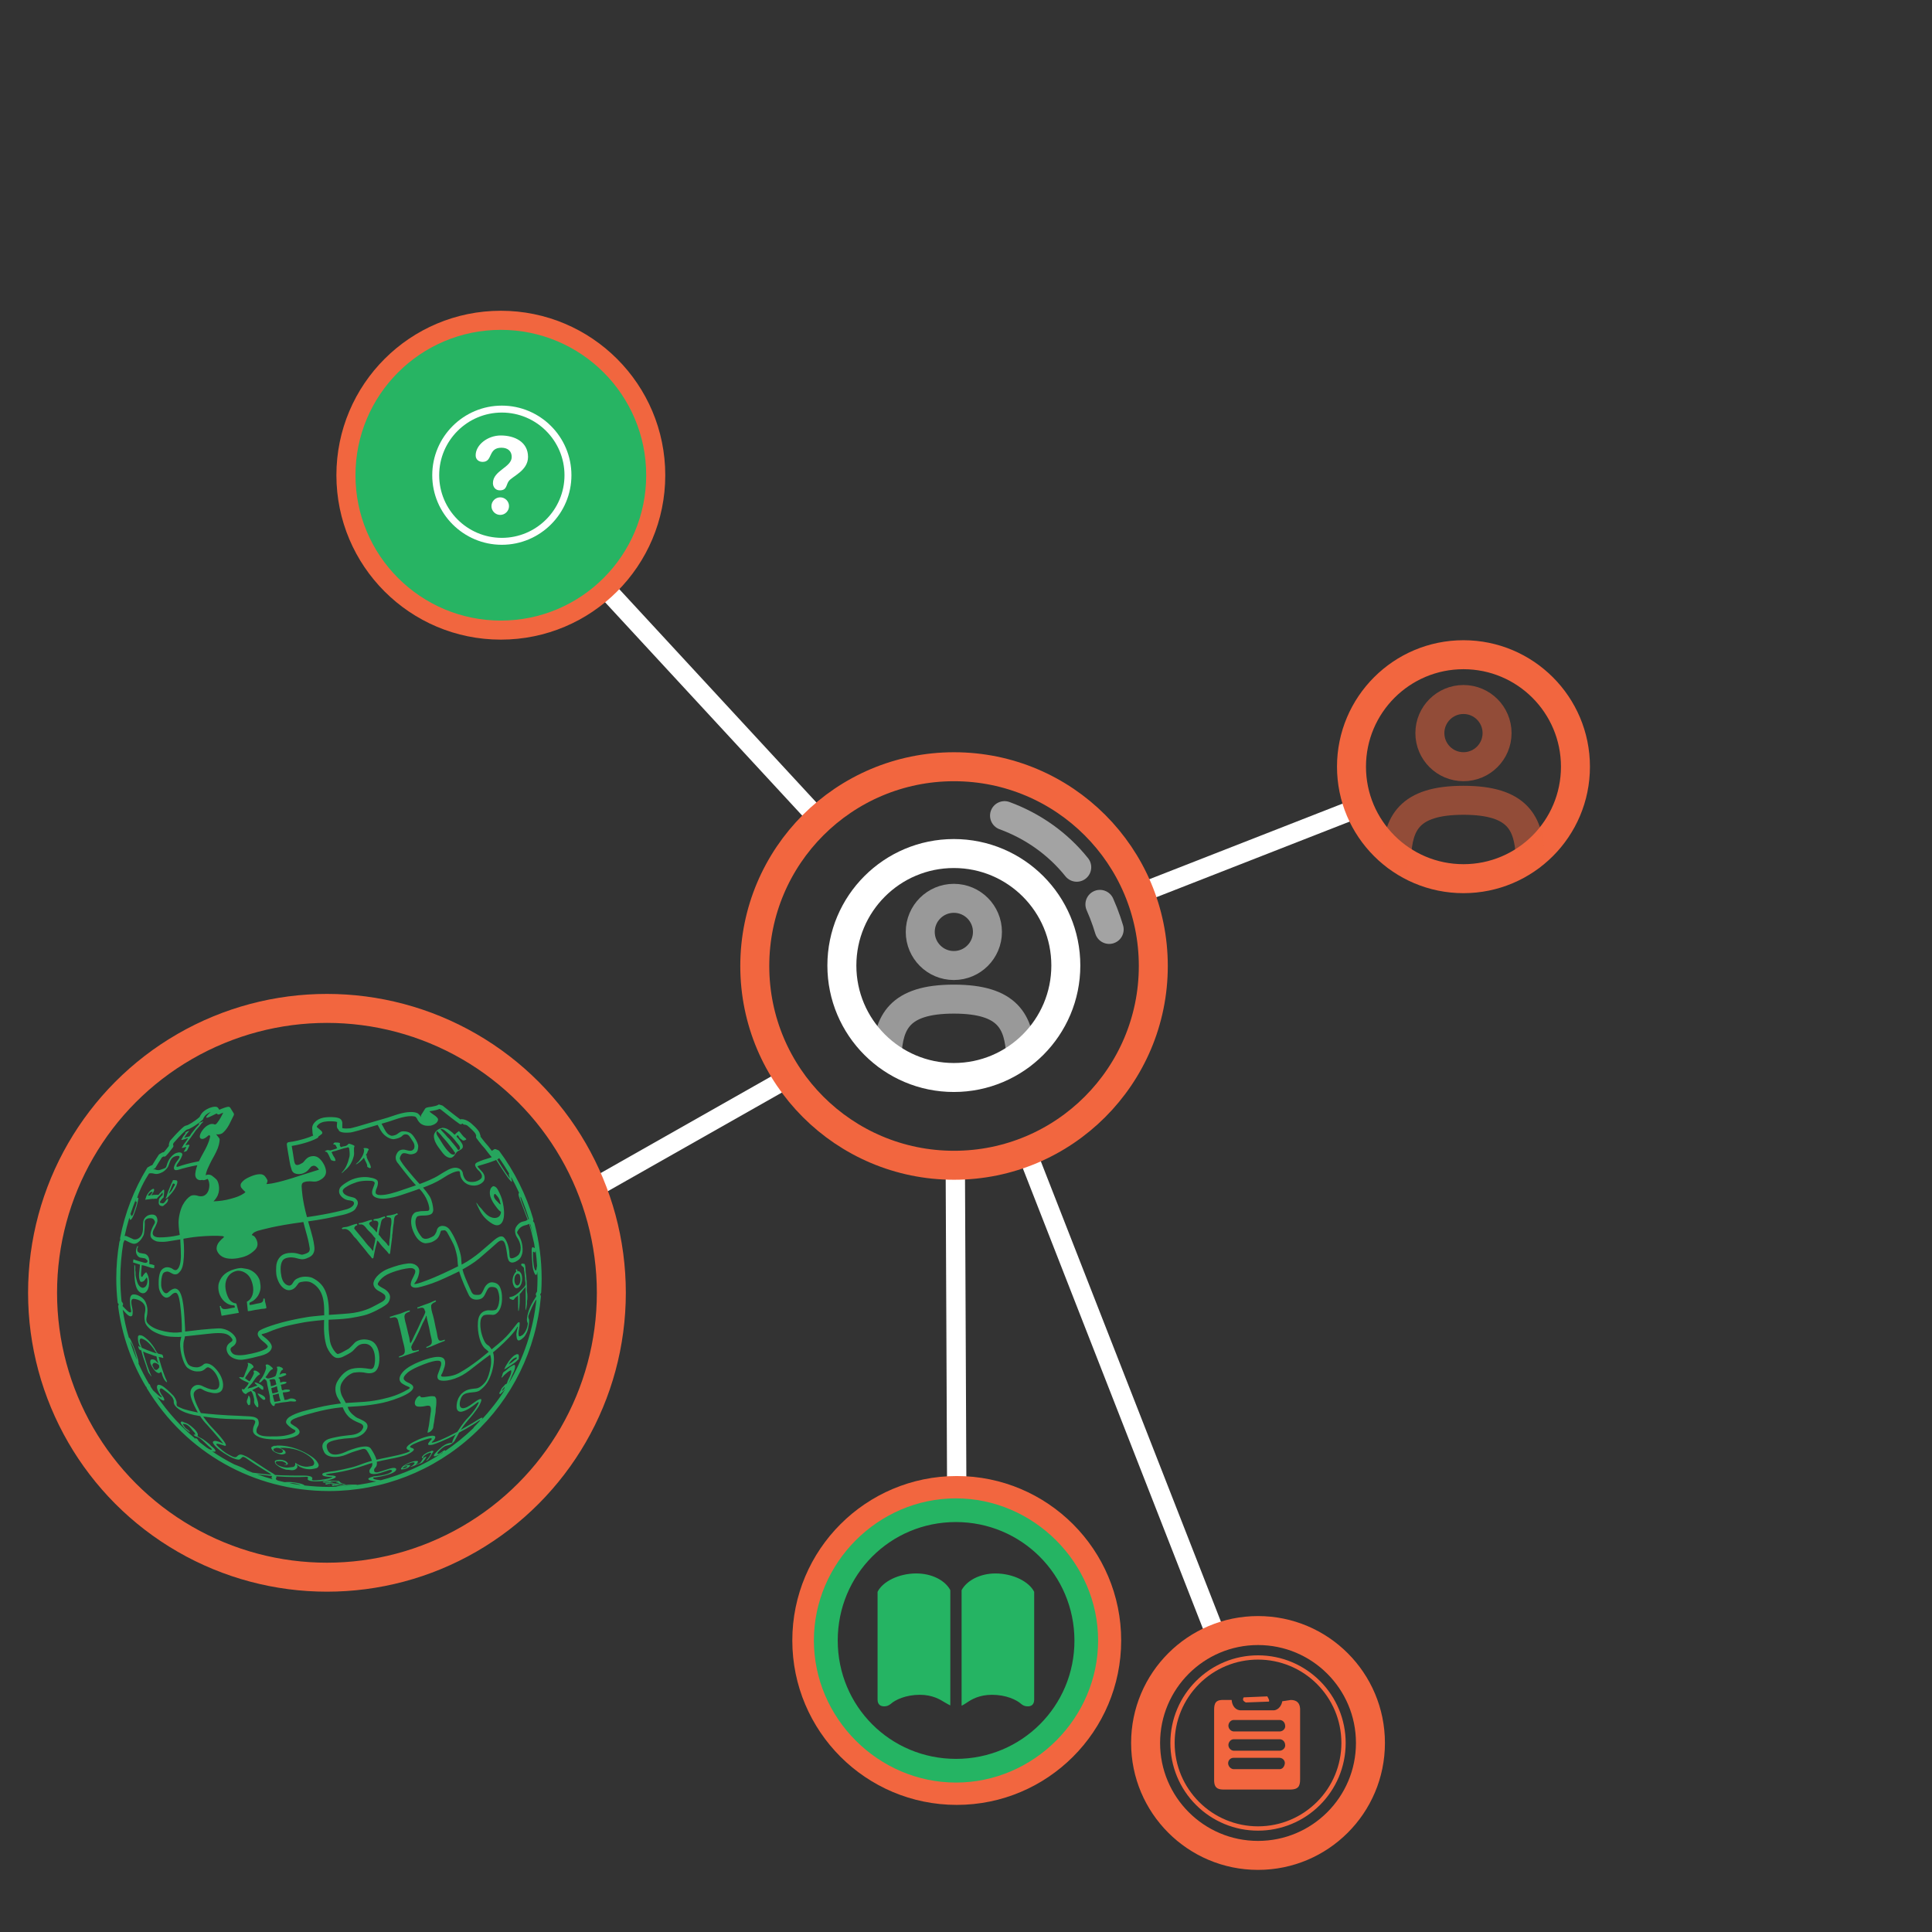 <?xml version="1.0" encoding="utf-8"?>
<!-- Generator: Adobe Illustrator 24.1.0, SVG Export Plug-In . SVG Version: 6.00 Build 0)  -->
<svg version="1.1" id="Layer_1" xmlns="http://www.w3.org/2000/svg" xmlns:xlink="http://www.w3.org/1999/xlink" x="0px" y="0px"
	 viewBox="0 0 1000 1000" style="enable-background:new 0 0 1000 1000;" xml:space="preserve">
<rect x="0" y="0" width="1000" height="1000" fill="#333333" stroke="none"/>
<style type="text/css">
	.st0{fill:none;stroke:#FFFFFF;stroke-width:10;stroke-miterlimit:10;}
	.st1{fill:#454099;stroke:#FFFFFF;stroke-width:10;stroke-miterlimit:10;}
	.st2{fill:none;stroke:#F2663F;stroke-width:15;stroke-miterlimit:10;}
	.st3{fill:#FFFFFF;stroke:#F1663F;stroke-width:15;stroke-miterlimit:10;}
	.st4{opacity:0.5;fill:none;stroke:#F2663F;stroke-width:15;stroke-miterlimit:133.333;enable-background:new    ;}
	.st5{fill:none;stroke:#F2663F;stroke-width:15;stroke-miterlimit:133.333;}

		.st6{opacity:0.5;fill:none;stroke:#F2663F;stroke-width:15;stroke-linecap:round;stroke-miterlimit:133.333;enable-background:new    ;}
	.st7{opacity:0.5;fill:none;stroke:#FFFFFF;stroke-width:15;stroke-miterlimit:133.333;enable-background:new    ;}
	.st8{fill:none;stroke:#FFFFFF;stroke-width:15;stroke-miterlimit:133.333;}

		.st9{opacity:0.5;fill:none;stroke:#FFFFFF;stroke-width:15;stroke-linecap:round;stroke-miterlimit:133.333;enable-background:new    ;}
	.st10{opacity:0.55;fill:none;stroke:#FFFFFF;stroke-width:15;stroke-linecap:round;stroke-miterlimit:10;}
	.st11{opacity:0.88;fill:#25B463;enable-background:new    ;}
	.st12{fill:#25B463;}
	.st13{fill:#F2663F;}
	.st14{fill:#27B463;}
</style>
<line class="st0" x1="408.31" y1="557.71" x2="306.31" y2="615.52"/>
<line class="st0" x1="531.39" y1="596.05" x2="629.95" y2="847.97"/>
<line class="st0" x1="707.35" y1="416.45" x2="589.85" y2="462.42"/>
<line class="st1" x1="311.91" y1="302.98" x2="423.88" y2="424.16"/>
<line class="st1" x1="494.46" y1="603.16" x2="495.21" y2="771.47"/>
<circle class="st2" cx="495.21" cy="849.1" r="77.61"/>
<circle class="st2" cx="493.81" cy="500" r="103.14"/>
<circle class="st3" cx="259.23" cy="245.96" r="77.61"/>
<circle class="st2" cx="651.15" cy="902.16" r="58.19"/>
<circle class="st2" cx="169.23" cy="669.15" r="147.2"/>
<circle class="st4" cx="757.49" cy="379.45" r="17.39"/>
<circle class="st5" cx="757.49" cy="396.84" r="57.96"/>
<path class="st6" d="M792.08,443.21c-0.92-16.76-6.05-28.98-34.6-28.98c-28.54,0-33.68,12.22-34.6,28.98"/>
<circle class="st7" cx="493.71" cy="482.36" r="17.39"/>
<circle class="st8" cx="493.71" cy="499.75" r="57.96"/>
<path class="st9" d="M528.31,546.12c-0.92-16.76-6.05-28.98-34.6-28.98c-28.54,0-33.68,12.22-34.6,28.98"/>
<path class="st10" d="M569.31,468.1c0.65,1.47,1.27,2.96,1.87,4.48c1.11,2.83,2.08,5.67,2.93,8.49"/>
<path class="st10" d="M519.94,422.17c14.61,5.36,27.61,14.49,37.38,26.71"/>
<g>
	<g>
		<path class="st11" d="M276.6,633.14c-0.04-0.14-0.1-0.27-0.19-0.39l-0.52-0.66l0.13-0.53c0.05-0.18,0.04-0.38-0.01-0.56
			c-3.59-12.42-9.68-24.61-17.58-35.25c-0.12-0.15-0.27-0.27-0.44-0.35l-1.32-0.56c-0.33-0.14-0.73-0.1-1.03,0.12l-1.05,0.72
			c-0.72-0.91-1.46-1.89-1.87-2.43c-1.81-1.98-3.33-4.01-4.02-4.93c0.05-0.19,0.04-0.4-0.02-0.59l-0.54-1.61
			c-1.05-2.04-4.33-4.74-4.77-5.09c-0.14-0.1-1.38-0.96-2.31-1.32c-0.98-0.38-2-0.44-2.12-0.44c-0.22-0.01-0.44,0.05-0.63,0.17
			c-2.85-2.05-9.06-7.03-9.12-7.09c-0.11-0.08-0.23-0.15-0.36-0.19l-1.23-0.38c-0.4-0.13-0.72-0.11-0.99,0.2
			c-0.01,0.01-0.3,0.19-1.29,0.46c-1.25,0.33-2.36,0.48-3.33,0.61l-0.25,0.04c-1.31,0.17-1.78,0.7-1.93,1.14l-1.79,2.87
			c-0.05,0.08-0.1,0.18-0.12,0.27c-0.04,0.14-0.1,0.47,0.02,0.98c-0.02-0.05-0.05-0.09-0.06-0.14c-0.44-0.95-1.3-1.7-1.55-1.9
			c-1.97-1.12-5.36-0.68-6.73-0.44c-2.47,0.42-5.79,1.53-6.47,1.79c-0.53,0.21-3.36,1.15-4.82,1.52c-0.85,0.22-1.59,0.44-2.24,0.64
			c-0.47,0.14-0.89,0.27-1.28,0.37c-0.63,0.17-3.83,1.11-9.77,2.88c-2.28,0.67-3.77,0.94-3.75,0.94c-0.77,0.08-1.41,0.11-1.94,0.11
			c-1.55,0-2.11-0.23-2.12-0.22c0-0.02-0.02-0.23-0.02-0.23l0.02-2.53c-0.01-0.15-0.14-1.53-1.32-2.17
			c-0.95-0.52-2.19-0.67-3.87-0.75c-1.81-0.08-3.76,0.1-4.75,0.31c-1.83,0.4-3.29,1.2-4.34,2.37c-1.53,1.7-1.32,3.17-1.3,3.21
			c0,0,0.08,1.49,0.2,2.59c0.04,0.41,0.16,0.75,0.32,1.05c-0.95,0.44-2.55,1.09-5.03,1.81c-4.55,1.34-7.64,1.61-7.67,1.62
			c-0.59,0.05-1.02,0.56-0.97,1.15c0.09,1.21,1.05,6.56,1.15,7.15c0.05,0.3,0.49,2.98,0.68,3.72c0.18,0.7,0.67,2.24,0.67,2.24
			c0.03,0.14,0.36,1.29,1.56,1.85c0.94,0.44,2.7,0.69,4.57-0.04c1.56-0.62,2.18-1.35,2.77-2.05l1.05-1.22
			c0.01-0.01,0.98-0.87,2.08-0.5c1.03,0.35,1.84,1.5,2.1,1.95c-0.59,0.2-1.32,0.43-1.87,0.58c-1.08,0.29-11.56,3.66-11.56,3.66
			s-4.06,1.3-7.28,2.08c-3.22,0.78-5.01,1.04-5.71,1.08c-0.65,0.04-0.78,0.02-0.8,0.02c0,0,0.03-0.06,0.33-0.59
			c0.02-0.04,0.03-0.08,0.04-0.12c0-0.01,0.01-0.02,0.01-0.03c0.07-0.16,0.12-0.32,0.14-0.49c0.01-0.06,0.02-0.1,0.03-0.15
			c0.01-0.08,0.02-0.15,0.02-0.23c0-0.03,0-0.04,0-0.06c0-0.16,0-0.28,0-0.28s-0.03-0.08-0.09-0.2c-0.03-0.08-0.07-0.16-0.13-0.25
			c-0.23-0.43-0.61-1.08-1.16-1.7c-0.22-0.24-0.47-0.42-0.71-0.56c-0.73-0.41-1.45-0.4-1.45-0.4s-1.82-0.26-5.04,1.1
			c-3.22,1.36-4.34,2.49-5.01,3.51c-0.67,1.02-0.05,2.21-0.05,2.21c0.78,1.11,2.26,2.4,2.26,2.4l-0.03,0.01
			c-1.01,1.15-3.68,2.22-4.33,2.47c-0.09,0.03-0.15,0.05-0.15,0.05s-0.06,0.02-0.18,0.06c-0.82,0.28-4.29,1.44-7.44,1.84
			c-1.72,0.22-3.29,0.33-4.42,0.38c1.54-1.52,2.21-3.15,2.24-3.23c1.46-3.59,0.15-7.14-0.65-8.02c-0.74-0.8-2.22-1.9-2.33-1.98
			c-0.52-0.44-1.8-0.97-3.33-0.27c0.15-0.88,0.43-1.95,0.85-2.97c0.7-1.7,2.23-4.69,2.23-4.69c0.09-0.16,2.3-3.93,3.21-6.34
			c0.96-2.52,0.96-4.45,0.96-4.53c0-0.24-0.08-0.47-0.23-0.66c0,0-1.04-1.32-1.61-2.06c1.7,0.37,2.95-0.34,3.18-0.48
			c2.35-1.78,3.81-4.95,3.86-5.05l2.11-4.28c0.16-0.33,0.14-0.72-0.05-1.04l-1.76-2.85c-0.15-0.25-0.4-0.42-0.69-0.48
			c-0.21-0.04-0.57-0.12-2.65,0.59c-0.96,0.33-1.76,0.67-2.32,0.93l-0.58-0.86c-0.03-0.05-0.21-0.24-0.25-0.29
			c-0.48-0.49-1.41-0.56-2.92-0.22c-1.74,0.4-4.22,1.72-5.38,3.27c-0.64,0.85-0.95,1.48-1.09,1.87c-3.13,2.7-5.77,3.98-6.35,4.24
			c-1.06,0.16-1.73,0.67-1.85,0.76c-2.94,2.49-6.38,6.49-6.82,7c-0.15,0.14-0.28,0.34-0.41,0.58c-0.13,0.26-0.58,1.62-0.47,2.21
			c0.01,0.05,0.02,0.1,0.03,0.14c-1.34,1.78-2.2,2.77-2.66,3.26c-0.13,0-0.27,0.01-0.4,0.03c-0.52,0.15-1.48,0.75-1.87,0.99
			c-0.12,0.08-0.22,0.17-0.3,0.28c-0.82,1.16-2.71,4.29-3.33,5.31c-0.14,0.07-0.29,0.16-0.42,0.25c-0.16,0.01-0.32,0.05-0.47,0.14
			l-1.46,0.82c-0.16,0.09-0.3,0.22-0.39,0.38c-6.82,11.21-11.52,23.41-13.98,36.28c-0.03,0.15-0.02,0.32,0.02,0.47l0.09,0.34
			l-0.38,0.86c-0.04,0.08-0.06,0.17-0.08,0.25c-1.07,6.19-1.62,12.55-1.62,18.91c0,4.15,0.23,8.33,0.7,12.43
			c0.02,0.18,0.08,0.35,0.19,0.49l0.39,0.55l-0.24,0.59c-0.07,0.17-0.09,0.36-0.07,0.54c1.94,14.64,6.73,28.51,14.24,41.25
			c0.07,0.13,0.17,0.23,0.28,0.32l0.14,0.1l0.12,0.42c0.02,0.09,0.06,0.18,0.11,0.27c20.15,33.26,55.38,53.12,94.22,53.12
			c27.75,0,54.26-10.36,74.64-29.16c20.26-18.7,32.72-44.07,35.05-71.43c0.01-0.17-0.01-0.34-0.07-0.5l-0.29-0.69l0.38-0.64
			c0.08-0.14,0.14-0.31,0.15-0.48c0.15-2.42,0.23-4.85,0.23-7.21C280.34,651.98,279.08,642.39,276.6,633.14z M276.98,648.14
			c0.15-0.15,0.24-0.42,0.22-1.12c0.37,2.75,0.64,5.52,0.8,8.3c-0.19,0.41-0.26,1.29-0.26,1.29s-0.14,1-0.33,0.98
			c-0.05-0.01-0.12-0.01-0.21-0.05c-0.27-0.13-0.68-0.67-1-2.97c-0.43-3.07-0.33-6.3-0.33-6.3s-0.09-0.33,0.1-0.4
			c0.19-0.07,0.4,0.21,0.4,0.21S276.65,648.47,276.98,648.14z M274.6,633.91c0.46,1.72,0.83,3.47,1.21,5.22
			c-0.53-2.2-1.13-4.24-1.6-5.71L274.6,633.91z M274.2,633.41c0.13,0.39,0.25,0.8,0.38,1.24
			C274.44,634.21,274.31,633.77,274.2,633.41L274.2,633.41z M273.89,633.01l0.04,0.05l-0.35-0.39v0l0.31,0.34
			C273.88,633,273.89,633.01,273.89,633.01z M269.55,619.5c0.02-0.01,0.01-0.03,0.03-0.03c1.64,3.82,3.06,7.71,4.22,11.63
			c-0.09,0-0.18,0-0.27,0.02c-0.04,0.01-0.05,0.02-0.08,0.03c-0.01-0.02-0.01-0.04-0.01-0.04s-0.67-1.95-2.21-5.85
			c-1.35-3.41-1.72-4.88-1.8-5.19c-0.01-0.05-0.02-0.06-0.02-0.06S269.32,619.57,269.55,619.5z M273.57,632.64L273.57,632.64
			L273.57,632.64L273.57,632.64z M273.42,631.09L273.42,631.09c0,0,0-0.01,0-0.02C273.42,631.08,273.42,631.09,273.42,631.09z
			 M257.37,600.13c0.27-0.14,0.57-0.31,0.81-0.5c0.09-0.07,0.14-0.14,0.22-0.21c1.84,2.62,3.56,5.31,5.17,8.08
			c-0.2,0.03-0.35,0.27,0.04,1.32c0.25,0.66,0.29,0.89,0.24,0.93c-0.08,0.05-0.4-0.43-0.4-0.43
			C261.47,606.8,257.38,600.14,257.37,600.13l-0.39-0.26L257.37,600.13z M256.07,600.7c0.06-0.03,0.13-0.05,0.18-0.07
			c0.05-0.02,0.08-0.04,0.13-0.06c0.13-0.05,0.25-0.1,0.36-0.15c0,0,0.03-0.01,0.08-0.03c0,0,0,0,0,0l0.02,0.03
			c2.18,3.52,6.08,9.18,6.08,9.18s1.58,2.05,1.94,2.07c0.35,0.02-0.18-1.58-0.18-1.58s-0.17-0.65-0.03-0.73
			c1.46,2.64,2.81,5.33,4.05,8.06l0,0c0,0-0.31,0.15-0.31,0.71c0,1.08,1.06,3.55,1.06,3.55s2.22,5.66,3.65,9.62
			c-0.45,0.25-0.73,0.65-1.72,0.81c-1.26,0.21-2.73,0.65-4.16,2.82c-0.43,0.65-0.59,1.34-0.61,2c0,0.01-0.01,0.02-0.01,0.03
			c0,0.04,0.01,0.08,0,0.13c0,0.27,0.01,0.52,0.05,0.76c0.01,0.07,0.01,0.14,0.03,0.21c0.04,0.2,0.08,0.39,0.13,0.57
			c0.02,0.06,0.03,0.15,0.05,0.21c0,0.01,0.01,0.02,0.02,0.04c0.17,0.56,0.36,0.92,0.36,0.92s0.77,1.26,1.14,1.91
			c0.37,0.65,2.28,4.74,0.08,7.72c0,0-1.18,1.37-3.26,1.84c-1.84,0.41-1.37-1.74-1.56-2.9c0,0-0.27-4.88-2.64-7.68
			c-2.09-2.45-5.87,1.9-7.76,3.35c-1.76,1.34-6.9,6.65-14.29,10.53l-0.27-3.55c0,0-0.18-1.91-1.21-4.88
			c-2.1-6.04-4.15-8.81-4.15-8.81s-0.82-1.78-2.65-2.5c-0.46-0.18-0.97-0.32-1.57-0.32c-2.84,0-3.06,2.61-3.06,2.61
			s-0.67,2.06-1.76,2.69c-0.94,0.54-3.46,2.01-5.19,1.16c-0.25-0.13-0.48-0.29-0.69-0.52c-0.33-0.36-0.6-0.74-0.88-1.12
			c-0.32-0.43-0.61-0.86-0.87-1.31c-0.89-1.55-1.45-3.19-1.59-4.78c-0.22-2.46,0.79-3.45,0.79-3.45s0.21-0.63,3.45-0.63
			c3.63,0,4.3-1.12,4.3-1.12s0.69-0.64,0.64-2.06c-0.06-1.43-0.61-4.48-1.66-6.42c-0.15-0.27-0.35-0.58-0.57-0.9
			c-0.8-1.21-1.99-2.72-3.04-3.94l-1.96-0.36l1.96,0.35c1.26-0.47,3.01-1.16,4.89-2c3.84-1.73,5.67-3.18,7.44-4.19
			c0,0,3.89-2.39,6.17-2.33c0.01,0,0.53-0.02,0.58,0.69c0.05,0.7,0.23,1.74,0.46,2.34c0.24,0.6,1.57,3.9,5.83,4.38
			c0.53,0.06,1.03,0.07,1.49,0.04c0.25-0.02,0.47-0.07,0.7-0.11c0.19-0.03,0.39-0.05,0.56-0.09c0.32-0.09,0.61-0.2,0.88-0.32
			c0.05-0.02,0.12-0.04,0.17-0.06c0.29-0.13,0.53-0.28,0.77-0.43c0.02-0.01,0.05-0.02,0.08-0.04c0.99-0.66,1.44-1.38,1.44-1.38
			s1.46-2.24-1.06-4.91c0,0-2.05-2.2-2.11-2.37c0,0-0.13-0.2,0.09-0.37c0.06-0.05,0.14-0.09,0.26-0.13c0.36-0.1,2.91-0.82,5.35-1.61
			C254.09,601.43,255.2,601.05,256.07,600.7z M242.69,670.39c1.13,2.33,3.63,2.57,5.45,2.12c1.82-0.46,2.42-1.45,3.43-3.64
			c1-2.18,1.54-2.33,1.54-2.33s0.4-0.58,2.25-0.36c1.85,0.21,2.24,1.51,2.24,1.51s1.07,2.51,0.85,5.15
			c-0.21,2.63-0.78,3.82-1.39,4.75c-0.61,0.94-3.76,0.63-3.76,0.63s-5.42-0.61-5.91,5.91c-0.49,6.51,1.7,11.03,1.7,11.03
			c0.79,1.72,1.6,2.63,2.27,3.12c0.66,0.48,1.3,1.12,1.3,1.12s0.12,0.1,0.28,0.32l-0.03,0c-3.86,3.13-5.01,4.14-8.09,6.32
			c0,0-3.51,2.62-7.35,4.7c-3.86,2.08-8.38,1.82-8.38,1.82s-1.22-0.13-0.63-1.02c0.59-0.88,1.35-3.04,1.65-4.14
			c0.3-1.1,0.89-3.89-1.35-4.78c-2.24-0.88-6.46,0.42-6.46,0.42s-9.67,2.58-13.62,6.91c-3.84,4.21-0.61,6.09-0.61,6.09
			s1.5,1.05,2.96,1.56c1.38,0.49,1.1,0.93,0.76,1.18c0,0-4.32,2.75-9.43,4.22c0,0-6.98,2.14-13.77,2.58
			c-6.65,0.43-9.53,0.61-9.6,0.61c-0.73-1.43-1.48-2.71-1.48-2.71s-0.79-1.22-1.17-2.93c-0.32-1.44-0.36-3.23,0.65-4.98
			c2.22-3.86,5.85-5.02,5.85-5.02s3.21-0.71,6.41,0.03c3.03,0.69,4.56-0.47,4.56-0.47s1.05-0.45,1.8-2.24
			c0.06-0.15,0.12-0.35,0.18-0.52c0.05-0.15,0.11-0.3,0.16-0.48c0.1-0.38,0.2-0.8,0.26-1.26c0.56-3.69-0.03-10.56-4.95-11.93
			c-4.93-1.35-7.55,1.21-7.55,1.21s-2.65,2.93-3.51,3.36c-0.86,0.43-2.19,1.2-2.19,1.2s-1.85,1.11-3.11,1.39
			c-0.78,0.17-3.42-3.28-4.01-6.23c-0.04-0.2-0.1-0.41-0.12-0.6c-0.25-2.46-0.72-4.52-0.7-8.88c0-0.62,0.02-1.28,0.04-2
			c0-0.01,0-0.02,0-0.04c0.87-0.05,1.76-0.1,2.65-0.13c7.64-0.28,11.43-1.18,15.49-2.09c4.06-0.92,9.77-4.24,10.62-4.87
			c0.74-0.55,2.2-1.22,2.79-3.25c0.06-0.22,0.1-0.46,0.15-0.71c0.01-0.08,0.04-0.14,0.05-0.23c0-0.01,0-0.02,0-0.02
			c0.36-2.77-2.92-4.61-2.92-4.61s-2.6-1.37-3.15-1.99c-0.27-0.31-0.28-0.61-0.23-0.83c0.06-0.21,0.18-0.35,0.18-0.35
			s1.47-3.17,6.19-5.03c4.71-1.87,7.89-2.37,9.87-2.58c1.99-0.21,2.66,0.51,2.94,0.85c0.27,0.34,0.27,1.04,0.05,1.75
			c-0.22,0.66-0.95,2.22-1.38,2.98c-0.42,0.76-1.12,2.6-0.67,3.47c0.44,0.87,1.8,1.27,3.55,0.95c1.76-0.32,6.39-1.63,10.45-3.32
			c4.07-1.69,10.84-5.01,10.84-5.01s0.02-0.01,0.05-0.03l0-0.02c0,0,0,0,0.01,0l0.18-1.51c0,0.01,0.01,0.02,0.01,0.03l-0.17,1.53
			C238.93,662.49,241.58,668.1,242.69,670.39z M253.72,699.8l-0.04,1.35c0.45,1.23,0.78,3.17,0.31,6.02c-0.61,3.8-1.52,6-2.12,7.12
			c-0.11,0.19-0.22,0.39-0.33,0.57c-0.05,0.06-0.06,0.1-0.1,0.14c-0.1,0.15-0.21,0.28-0.31,0.42c-0.11,0.14-0.32,0.39-0.58,0.69
			c-0.13,0.13-0.25,0.27-0.38,0.39c-0.05,0.04-0.1,0.09-0.15,0.13c-0.14,0.14-0.3,0.29-0.47,0.43c-0.05,0.04-0.07,0.07-0.11,0.11
			c-0.82,0.69-1.83,1.34-2.93,1.47c-2.39,0.29-4.98,0.25-7.39,2.56c-0.04,0.04-0.08,0.05-0.12,0.09c-0.08,0.08-0.16,0.17-0.24,0.25
			c-0.04,0.05-0.09,0.08-0.13,0.13c-0.01,0.02-0.03,0.04-0.04,0.05c-0.23,0.26-0.47,0.58-0.7,0.93c-1.95,2.92-1.51,6.17-1.51,6.17
			s0.25,2.46,2.89,1.79c2.63-0.67,5.32-2.69,7.35-4.3c2.02-1.61,0.78,0.54,0.78,0.54c-1.78,3.49-5.18,6.97-5.18,6.97
			s-1.18,1.03-3.78,4.7c-0.68,0.95-1.24,1.8-1.71,2.55c0,0,0,0,0,0s-0.01,0.01-0.02,0.02c-2.66,1.43-6.49,3.33-8.9,4.31
			c0.12-0.04,0.25-0.1,0.38-0.14c-0.13,0.05-0.26,0.11-0.38,0.16c-1.27,0.52-2.28,0.87-3.01,1.07c0.02-0.01,0.03-0.01,0.06-0.02
			c-0.78,0.22-1.24,0.27-1.38,0.21c-0.01,0-0.03,0-0.03-0.01c-0.03-0.02-0.01-0.06,0-0.09c0-0.01,0-0.02,0-0.03
			c0.27-0.4,0.99-0.98,0.99-0.98s0.86-0.86,0.86-1.72c0,0,0.06-0.31-0.33-0.53c-0.4-0.22-1.25-0.34-3.1,0.05
			c-0.91,0.19-1.79,0.45-2.61,0.72c-0.02,0.01-0.04,0.01-0.06,0.02c-1.11,0.37-2.11,0.78-2.86,1.11c0.02,0,0.02,0,0.02,0
			c0,0,0.07-0.03,0.21-0.09c-1.06,0.47-1.74,0.83-1.74,0.83s-1.87,0.86-3.17,1.88l0.04-0.04c-0.05,0.04-0.08,0.07-0.13,0.11
			c-0.16,0.13-0.31,0.25-0.44,0.39c-0.03,0.03-0.06,0.05-0.08,0.08c-0.17,0.17-0.3,0.34-0.4,0.51c-0.02,0.02-0.03,0.05-0.05,0.07
			c-0.1,0.17-0.15,0.34-0.16,0.51c0,0.01,0,0.02,0,0.03c0,0.18,0.05,0.34,0.18,0.5c0,0,0.25,0.4,1.35,0.76
			c0.13,0.04,0.19,0.09,0.21,0.14c0.01,0.02,0.01,0.04,0.01,0.05c0,0.04-0.02,0.07-0.04,0.1c-0.03,0.04-0.05,0.07-0.09,0.1
			c-0.02,0.02-0.05,0.03-0.06,0.05c-0.06,0.05-0.13,0.09-0.21,0.14l0.04-0.01c-0.63,0.36-1.82,0.72-1.82,0.72
			c-2.92,0.96-5.16,1.39-8,1.98c-2.94,0.6-5.48,1.16-7.19,1.53l0-0.01l0.02,0c-0.18-0.7-0.45-1.38-0.75-2.03
			c-0.04-0.08-0.07-0.16-0.12-0.24c-0.14-0.29-0.28-0.58-0.43-0.85c-0.03-0.05-0.06-0.11-0.08-0.16c-0.17-0.31-0.33-0.59-0.49-0.85
			c-0.07-0.12-0.13-0.22-0.2-0.33c-0.07-0.12-0.14-0.23-0.21-0.33c-0.19-0.3-0.36-0.56-0.46-0.73c-0.67-1.07-1.79-1.69-5.12-1.13
			c-3.33,0.55-7.24,2.21-7.24,2.21s-4.05,2.13-7.05,1.73c-0.76-0.1-1.36-0.37-1.84-0.72c-1.44-1.07-1.78-2.96-1.76-3.68
			c0.03-0.96,0.65-1.79,2.22-2.4c1.57-0.62,5.27-1.45,10.66-1.73c5.39-0.28,7.4-3.78,7.4-3.78c0.61-0.89,1.66-2.75-0.11-4.34
			c-0.26-0.23-0.57-0.45-0.95-0.67c-1.88-1.05-2.61-1.28-3.25-1.57c-0.23-0.11-0.46-0.23-0.72-0.4c-0.02-0.02-0.04-0.03-0.06-0.04
			c-0.05-0.03-0.1-0.06-0.14-0.1c-0.11-0.08-0.22-0.15-0.35-0.25c-0.36-0.28-0.73-0.57-1.09-0.88c-1.08-0.94-2.08-2.05-2.54-3.46
			c-0.05-0.18-0.14-0.42-0.22-0.63l-1.09-0.71l-0.71-0.48l0,0v0l0,0l-0.01,0l0,0h0l0,0v0v0v0l0,0c0,0,0,0,0,0l0.01-0.01l0,0
			l0.13-0.12l-0.13,0.12l0.02,0.02c-0.01,0-0.01,0-0.02,0l1.8,1.19c1.57-0.13,3.61-0.27,5.43-0.36c3.61-0.18,9.28-1.01,12.57-1.73
			c3.29-0.73,8.27-2.27,11.95-4.17c3.69-1.91,3.86-3.25,3.86-3.25s0.28-0.4,0.1-0.97c-0.1-0.34-0.36-0.75-0.95-1.17
			c-1.54-1.12-2.22-0.82-3.58-2.2c-0.17-0.17-0.27-0.35-0.33-0.53c-0.42-1.32,1.53-2.91,1.53-2.91s1.31-1.85,8.6-4.66
			c7.29-2.81,8.51-1.87,8.89-1.55c0.09,0.07,0.17,0.19,0.22,0.34c0.16,0.45,0.15,1.13,0.04,1.64c-0.15,0.68-1.06,3.11-1.54,4.39
			c-0.25,0.65-0.42,1.41-0.26,2.06c0.14,0.63,0.58,1.17,1.56,1.38c1.98,0.41,4.74-0.02,7.33-0.95c6.19-2.21,8.04-4.91,18.25-12.33
			c0.03-0.02,0.05-0.03,0.06-0.05l0.04-1.38c0,0,0.01,0,0.01-0.01v0C253.71,699.78,253.72,699.79,253.72,699.8z M148.57,737.18
			c1.63,1.84,3.35,2.63,3.35,2.63s1.01,0.44,0.99,0.72c-0.02,0.35-0.03,0.66-0.79,1.09c0,0-2.98,1.74-8.78,1.84
			c-5.8,0.1-8.36,0.05-10.07-1.49c-1.41-1.26,0.35-3.94,0.35-3.94s0.7-1.31,0-3.11c-0.71-1.8-4.74-1.83-4.74-1.83l-5.59-0.29
			c-6.62-0.17-15.36-0.92-19.25-1.4c0,0-0.02,0-0.07-0.01v0l-0.11-0.17c0,0-4.01-7.22-3.58-9.87c0,0,0.11-1.35,1.82-2.2
			c0.24-0.12,0.52-0.23,0.83-0.33c1.75-0.54,1.52,1.16,6.65,2.08c0,0,2.58,0.68,4.31-0.42c0.54-0.34,1-0.84,1.27-1.6
			c1.15-3.22-1.21-7.26-1.21-7.26s-3.1-5.68-6.94-5.89h0l0,0c-0.03,0-0.04,0-0.06,0c-1.94-0.08-1.45,1.26-4.48,1.97
			c0,0-4.09,0.4-5.39-2.06c-1.57-2.97-2.17-6.35-2.17-8.6c0-0.08,0-0.13,0-0.2c0.04-1.41,0.08-1.9,0.16-2.29
			c0.03-0.14,0.07-0.29,0.11-0.5c0.05-0.22,0.14-0.51,0.24-0.88c0.1-0.39,0.22-0.86,0.29-1.46l0-0.02c1.74-0.19,4.52-0.49,7.74-0.84
			c5.41-0.58,9.04-1.16,12.4-0.66c3.36,0.5,4.44,3.12,4.44,3.12s0.06,0.17,0.02,0.4c-0.04,0.23-0.18,0.5-0.55,0.74
			c-0.75,0.48-1.61,1.17-2.03,1.91c0,0.01,0,0.01-0.01,0.02c0,0,0,0,0,0c-0.05,0.08-0.1,0.19-0.15,0.29c0,0,0,0,0,0
			c-0.36,0.82-0.59,2.23,0.49,4.05c1.22,2.06,4.58,3.4,7.44,3.06c2.85-0.33,7.13-1.43,9.66-2.1c2.07-0.54,3.96-1.44,4.9-2.77
			c0.32-0.44,0.53-0.94,0.61-1.48c0.32-2.16-3.28-4.91-3.28-4.91s-1.73-1.31-1.94-1.6c-0.05-0.08-0.06-0.14-0.06-0.19
			c0.05-0.14,0.26-0.21,0.26-0.21s2.03-0.49,2.9-0.88c0.86-0.41,3.25-1.38,7.17-2.61c3.92-1.23,11.99-2.66,11.99-2.66
			s4.46-0.71,10.02-1.16l0.02-0.02c0.01,0,0.01,0,0.02,0l0.69-0.79l0.21-0.24l-0.91,1.05c-0.02,0.52-0.03,1.07-0.05,1.63
			c-0.31,8.29,1.54,12.54,1.54,12.54c1.05,2.28,2.19,3.91,3.73,4.96c1.54,1.05,3.63,0.33,4.32,0c0.67-0.34,2.55-1.2,4.15-2.22
			c1.6-1.02,1.55-1.45,3.48-3.24c1.94-1.78,4.44-1.29,4.44-1.29s2.37,0.06,3.72,2.81c1.36,2.75,1.09,6.65,0.74,8.07
			c-0.34,1.41-0.95,2.34-2.28,2.1c-1.33-0.24-3.52-0.46-4.32-0.5c-0.8-0.03-3.06-0.11-5.12,0.43c-2.01,0.52-4.72,1.97-7.3,6.17
			c-2.01,3.25-1.02,6.44-0.56,7.7c0.36,0.99,1.36,2.36,2.23,4.05l1.62,0.54l0,0l-1.61-0.53c-2.75,0.33-7.39,0.99-11.97,2.1
			c-5.61,1.37-10.95,2.45-14.76,4.91C149.78,733.45,146.93,735.34,148.57,737.18z M103.97,731.45l-0.01,0.3c0,0,0,0,0,0v0l0,0v0l0,0
			L103.97,731.45z M95.42,690.29L95.42,690.29L95.42,690.29C95.42,690.28,95.42,690.29,95.42,690.29z M162.66,644.93
			c-0.42-2.99-0.53-3.69-3.17-12.75c3.46-0.48,6.28-0.92,9.47-1.54c2.14-0.42,4.45-0.91,7.26-1.56c0,0,6.51-1.16,7.86-3.54
			c0.79-1.38,2.2-3.29-0.09-5.19c0,0-0.01-0.01-0.01-0.01v0c0,0-0.26-0.35-1.69-0.67c-0.61-0.14-1.14-0.26-1.66-0.42
			c-0.7-0.21-1.36-0.49-2.06-0.98c-1.21-0.86-1.18-1.86-1.18-1.86s-0.1-0.95,1.84-2.05c0,0,1.02-0.75,3.05-1.61
			c0.68-0.29,1.47-0.58,2.37-0.87c3.62-1.14,7.8-0.63,7.8-0.63s1.75,0.19,1.47,1.37c-0.3,1.19-1.29,3.17-1.33,4.19
			c-0.03,0.61,0,1.28,0.44,1.9c0.14,0.2,0.34,0.39,0.6,0.58c0.26,0.19,0.57,0.38,0.96,0.55c1.25,0.51,2.83,0.61,3.84,0.61
			c0.61,0,1.01-0.04,1.01-0.04s2.96-0.15,7.8-1.71c3.03-0.98,6.08-2.04,7.92-2.69c1.09-0.38,1.76-0.62,1.85-0.66
			c0.02-0.01,0.02-0.01,0.05-0.02l0,0.02c4.25,4.16,5.02,9.23,5.02,9.23s0.57,2-0.6,2.15c-1.03,0.13-3.43,0.15-3.43,0.15
			s-0.91,0.09-2.39,0.4c-1.47,0.3-2.42,1.88-2.63,2.97s-0.86,4.08,1.67,8.79c2.51,4.7,5.69,4.48,5.69,4.48
			c2.76-0.24,3.6-0.73,5.21-1.82c1.56-1.06,2.27-3.42,2.36-3.87c0.1-0.46,0.31-0.91,0.66-0.91c0.38,0,0.25,0,1.1-0.12
			c0.86-0.12,1.49,0.48,2.19,1.91c0.45,0.92,2.87,4.91,3.58,7.27c0.7,2.36,1.31,4.72,1.36,6.84c0.03,0.84,0.14,1.8,0.27,2.64
			l0.67,0.97c0,0,0,0,0,0.01l0,0.01l-0.69-1.01c-3.55,1.77-11.59,5.68-16.83,7.51c0,0-4.01,1.63-5.64,1.67c0,0-0.36,0.01-0.07-0.38
			c0.28-0.4,0.59-0.69,1.08-1.58c0.49-0.89,1.38-2.9,1.38-4.97c0-2.07-2.39-4.1-5.73-3.74c-3.33,0.36-6.52,1.28-10.37,2.76
			c-3.84,1.48-7.15,4.61-7.59,7.21c-0.44,2.6,2.37,4.11,2.37,4.11s3.17,1.61,3.58,2.47c0.41,0.87,0.11,1.68,0.11,1.68
			s-0.27,0.87-1.68,1.67c-1.38,0.8-5.17,2.75-5.17,2.75s-4.72,2.6-11.89,3.23c0,0-6.54,0.56-10.3,0.75c-0.04,0-0.09,0-0.13,0.01
			c0.16-4.81-0.42-8.56-1.42-11.35c-0.33-0.93-0.71-1.75-1.13-2.47c-1.72-3.02-4.53-4.62-5.91-5.3c-1.38-0.68-4.59-0.99-6.78-0.18
			c-2.19,0.8-2.65,1.45-3.45,2.83c-0.81,1.39-1.79,1.3-1.79,1.3s-2.93,0.06-3.97-4.32c-0.02-0.08-0.05-0.14-0.07-0.23
			c-0.14-0.67-0.23-1.27-0.3-1.85c-0.01-0.13-0.05-0.27-0.06-0.4c-0.04-0.39-0.04-0.7-0.06-1.05c-0.01-0.27-0.04-0.56-0.04-0.81
			c0.02-3.34,1.23-4.53,1.23-4.53s0.68-1.02,2.93-1.32c2.25-0.31,3.7,0.25,5.42,0.67c1.72,0.43,3.02,0.25,5.17-0.8
			c1.24-0.61,2.06-1.44,2.46-2.62C162.77,647.3,162.85,646.24,162.66,644.93z M198.79,581.26c1.52-0.39,4.44-1.36,5.06-1.6
			c0.61-0.23,3.78-1.29,6.06-1.68c2.31-0.41,4.39-0.33,5.14,0.08c0.12,0.11,0.62,0.59,0.83,1.04c0.28,0.62,1.08,2.14,2.47,2.85
			c1.16,0.58,2,0.92,4.58,0.69c3.65-0.92,4.07-2.96,3.69-3.65c-0.48-0.91-1.91-1.85-1.91-1.85s-1.92-1.23-2.34-1.81
			c-0.04-0.06-0.04-0.1-0.06-0.15c1.03-0.14,2.19-0.29,3.56-0.65c0.66-0.18,1.17-0.36,1.56-0.54l0.58,0.18
			c1.14,0.91,7.66,6.13,9.88,7.59c0.46,0.3,1.07,0.21,1.41-0.21l0.04-0.05c0.27,0.22,0.58,0.46,0.67,0.57c0,0,1.39-0.01,2.08,0.69
			c0.91,0.74,3.43,2.96,4.09,4.21l0.32,0.98c-0.18,0.35-0.15,0.77,0.08,1.1c0.08,0.12,2.03,2.88,4.5,5.58
			c0.25,0.34,2.31,3.11,3.45,4.31c-0.6,0.24-1.45,0.55-2.59,0.86c-2.38,0.64-4.68,1.71-4.68,1.71s-1.91,0.62-1.18,2.17
			c0.07,0.14,0.15,0.25,0.22,0.38c0.04,0.11,0.1,0.22,0.18,0.34c0,0,0.04,0.04,0.05,0.05c0.65,1.02,1.35,1.54,1.35,1.54
			s0.12,0.11,0.28,0.29c0.09,0.1,0.19,0.21,0.29,0.34c0.04,0.05,0.08,0.1,0.13,0.16c0.16,0.21,0.32,0.44,0.46,0.68
			c0.22,0.37,0.39,0.76,0.41,1.12c0.05,1.12-0.42,1.63-1.63,2.3c-1.2,0.67-2.3,0.8-2.3,0.8s-2.86,0.51-4.28-0.83
			c-1.42-1.34-1.68-3.56-1.68-3.56s-0.11-1.87-2.45-2.67c-2.36-0.8-5.25,0.91-5.25,0.91s-2.28,1.2-4.71,2.78
			c-2.43,1.58-7.04,3.5-9.92,4.52l-0.33,1.49v0c0,0,0,0,0,0l0,0l-0.01,0l0,0h0h0v0h0h0v0l0,0l0.15-0.73l0.16-0.76c0,0,0,0,0,0v0
			c-0.2-0.19-0.56-0.57-1-1.06c-1.1-1.22-2.77-3.16-4.29-4.99c-1.49-1.78-2.83-3.44-3.32-4.15c-1.21-1.73-1.39-2.12-1.6-2.7
			c-0.05-0.14-0.06-0.33-0.03-0.54c0.1-0.64,0.52-1.48,0.91-1.94c0.51-0.6,1.12-0.72,2.36-0.45c1.25,0.27,2.06,0.82,4.03,0.18
			c1.97-0.63,2.07-2.12,2.21-3.63c0.12-1.14-0.88-3.22-2-4.85c-0.37-0.55-0.76-1.04-1.12-1.42c-1.46-1.54-3.52-1.79-4.94-1.7
			c-1.42,0.09-2.24,1.12-3.07,1.58c-0.81,0.46-2.36,0.91-3.05,0.61c-0.35-0.15-0.79-0.31-1.29-0.68c-0.5-0.38-1.06-0.97-1.64-2.01
			c-0.78-1.37-1.44-2.62-1.87-3.45C197.89,581.5,198.32,581.38,198.79,581.26z M156.99,612.05c0.34-0.16,0.92-0.4,1.73-0.52
			l1.64-0.09c0.34,0.02,0.7,0.05,1.08,0.07l0.38,0.04c0.74,0.06,1.76,0.14,2.96-0.36c0.01,0,0.02,0,0.02-0.01
			c0.03-0.01,0.06-0.03,0.1-0.04c0.23-0.09,0.44-0.18,0.64-0.29c0.91-0.51,3.39-1.86,3.21-4.62c-0.17-2.76-2.37-6.04-4.17-7.16
			c-0.45-0.28-0.94-0.47-1.44-0.57c-1.49-0.31-3.07,0.13-4.04,0.85c-1.29,0.96-1.81,2.2-2.6,2.6c-0.78,0.38-1.89,1.26-3.06,1.01
			c-0.01,0-0.03,0-0.04,0c-1.18-0.28-1.24-2.93-1.75-5.92c-0.2-1.21-0.38-2.21-0.51-3.01c-0.06-0.34-0.11-0.63-0.15-0.89
			c1.39-0.21,3.7-0.64,6.67-1.51c4.95-1.45,6.65-2.61,6.83-2.74c0.23-0.16,0.33-0.42,0.38-0.68c0.51-0.33,0.98-0.66,1.35-1.01
			c0,0,1.34-0.63,0.05-1.88c0,0,0,0,0,0l0,0c-1.3-1.25-1.92-1.63-1.92-1.63s-0.22-0.12-0.32-0.38c-0.03-0.07-0.04-0.17-0.05-0.26
			c0.11-0.21,0.27-0.44,0.5-0.71c0.74-0.83,1.82-1.4,3.2-1.7c0.71-0.16,2.49-0.34,4.2-0.27c1.33,0.06,2.11,0.17,2.64,0.37
			c-0.07,0.78-0.19,1.85-0.16,2.18c0.02,0.33,0.06,1.07,0.82,1.77c0.15,0.43,0.43,0.84,0.92,1.04c0.33,0.2,1.67,0.8,5.44,0.42
			c0.07-0.01,1.63-0.29,4.07-1.01c5.83-1.74,9.1-2.7,9.7-2.86c0.05-0.01,0.12-0.04,0.17-0.05c0.3,0.59,0.79,1.52,1.63,2.94
			c1.93,3.32,5.3,4.61,6.75,4.45c1.27-0.13,3.46-0.73,4.3-1.66c0.85-0.94,1.7-0.82,1.7-0.82c1.84-0.12,2.3,1.43,3.81,3.61
			c1.52,2.18,0.58,3.88,0.58,3.88c-1,1.33-2.13,1.06-3.16,0.85c-0.77-0.16-0.86-0.25-1.75-0.42c-2.79-0.37-3.73,1.69-3.73,1.69
			c-2,3.09,0.37,5.33,0.37,5.33s5.28,7.08,9.3,11.44c-3.04,1.05-6.98,2.37-6.98,2.37s-5.37,1.98-8.9,2.47
			c-3.52,0.48-4.31-0.03-4.79-0.51c-0.49-0.48,0.08-2.16,0.08-2.16s1.44-2.94,0.75-4.47c-0.69-1.53-5.24-1.93-5.31-1.93
			c-0.09,0-4.96-0.57-9.52,1.99c-4.05,2.27-4.59,3.51-4.59,3.51s-1.29,2,0.24,3.99c1.72,2.25,4.01,2.45,4.01,2.45
			s2.19,0.17,2.69,0.81c0.51,0.64,0.16,1.34,0.16,1.34s-0.71,1.97-4.76,2.8c0,0-6.8,1.99-19.47,3.8
			c-2.53-9.13-2.69-14.89-2.69-14.89C155.99,613.31,156.2,612.56,156.99,612.05z M115.04,639.8c0,0,1.01,0.13,0.86,0.49
			c-0.14,0.29-0.9,0.88-0.9,0.88s-0.29,0.17-1.4,1.43c-1.11,1.25-1.43,2.47-1.49,3.55c-0.01,0.14,0.01,0.31,0.04,0.5
			c0.23,1.34,1.56,3.88,5.12,4.63c4.07,0.85,8.72-0.73,8.72-0.73s3.05-0.67,5.96-3.58c1.32-1.32,1.49-2.76,1.26-3.96
			c-0.29-1.54-1.24-2.7-1.24-2.7s-0.47-0.65-1.38-0.94c0,0-0.22-0.06-0.23-0.19c0-0.04,0.01-0.1,0.07-0.16
			c0.14-0.16,0.41-0.64,1.09-1.12c0.41-0.24,1.02-0.52,1.85-0.82c2.15-0.55,8.52-2.56,23.65-4.56l0.01-0.01
			c0,0.03,1.1,4.39,1.93,7.22c0.83,2.84,1.2,5.64,1.33,6.22c0.12,0.59,0.09,1.63-0.68,2.25c-0.77,0.62-2.65,1.14-3.05,1.2
			c-0.4,0.06-1.14-0.09-2.13-0.43c-0.99-0.34-1.97-0.4-1.97-0.4s-2.37-0.4-4.9,0.37c-2.53,0.77-4.44,3.35-4.59,6.59
			c-0.15,3.24-0.12,4.87,1.15,7.74c1.26,2.86,3.54,4.5,5.26,4.53c1.73,0.03,3.14-0.86,4.13-2.25c0.98-1.39,1.26-1.61,1.26-1.61
			c1.17-0.65,4.15-0.93,5.67-0.37c1.51,0.55,4.29,2.29,5.82,5.73c1.24,2.77,1.62,5.88,1.56,11.47l1.24,0.95l-0.01,0.01l-1.26-0.96
			c-3.51,0.29-7.57,0.77-7.57,0.77s-9.17,1.3-17.58,3.9c-7.13,2.19-8.49,3.4-8.49,3.4s-1.52,1.27-0.25,3.11c0,0,0.73,1.15,2.2,2.31
			c1.47,1.16,2.65,2.26,2.48,2.82c-0.17,0.57-0.62,0.82-0.62,0.82s-2.06,1.82-10.47,3.24c0,0-5.41,1.05-7.08-0.59
			c-1.66-1.64-0.93-2.74-0.93-2.74s0.11-0.37,1.32-1.13c0,0,2.03-1.28,1.38-3.69c-0.65-2.43-4.55-5.44-8.77-5.42
			c0,0-4.92,0.02-17.53,1.63c0,0-0.02,0-0.04,0.01c0-0.55-0.01-1.14-0.05-1.77c-0.2-3.55-0.45-9.02-0.93-12.21
			c-0.48-3.19-1.35-8.12-4.26-8.26c0,0-1.43-0.11-3.49,1.89c-1.89,1.83-3.6-1.51-3.69-3.56c-0.11-2.39,0.28-4.82,0.88-5.98
			c0.15-0.29,0.36-0.51,0.6-0.67c0.72-0.5,1.7-0.52,1.93-0.51c0.31,0.03,1.19,0.37,2.23,1.01c0.79,0.49,1.79,0.61,2.61,0.28
			c0.27-0.11,0.52-0.27,0.73-0.48c0.84-0.85,2.02-1.83,2.51-5.56c0.48-3.72,0.48-7.59,0.03-12.21l-0.01-0.02
			c0.82-0.15,1.9-0.34,3.12-0.52c1.36-0.21,2.9-0.42,4.52-0.57C107.56,639.59,112.82,639.52,115.04,639.8z M79.28,605.25
			c0.17-0.13,0.44-0.3,0.6-0.36c0.25-0.08,0.47-0.24,0.61-0.47c0.02-0.04,2.31-3.87,3.31-5.33c0.33-0.2,0.66-0.4,0.84-0.51
			c0.09,0.04,0.18,0.06,0.28,0.07c0.29,0.04,0.6-0.06,0.83-0.25c0.12-0.1,1.22-1.1,3.78-4.55c0.19-0.23,0.27-0.53,0.23-0.82
			c-0.02-0.2-0.1-0.38-0.22-0.53c0.06-0.27,0.17-0.64,0.25-0.82c0.02-0.02,0.04-0.04,0.05-0.06c0.04-0.04,3.66-4.31,6.56-6.76
			c0,0,0.37-0.26,0.93-0.33c0.1-0.01,0.2-0.04,0.29-0.08c0.14-0.06,3.35-1.42,7.27-4.85c0.16-0.14,0.29-0.37,0.34-0.58
			c0,0,0.13-0.49,0.83-1.42c0.57-0.75,1.84-1.6,3.07-2.1c-0.4,0.36-0.92,0.82-1.57,1.52c-0.66,0.7-0.88,1.13-0.82,1.35
			c0.05,0.22,0.37,0.23,0.8,0.08c0.22-0.07,0.49-0.18,0.82-0.32c0.01,0,0.02-0.01,0.04-0.01c0,0,0,0,0,0
			c0.83-0.36,2.04-0.94,3.76-1.82l0.07,0.1c0.31,0.46,0.92,0.61,1.41,0.34c0.01,0,0.76-0.41,1.91-0.86
			c-0.66,1.41-1.79,3.63-3.08,5.23c0,0-0.8,1.18-1.42,0.89c-0.62-0.29-1.34-0.31-1.95-0.18c-0.6,0.13-2.47,0.75-4.17,3.02
			c-1.69,2.28-1.89,3.98-0.98,4.49c0.91,0.51,2.23-0.16,3.03-0.87c0.59-0.53,1.06-0.84,1.36-0.96c0.1,0.21,0.25,0.37,0.44,0.47
			c0,0.14-0.02,0.28-0.04,0.36c-0.06,0.2-0.33,2.92-3.48,8.37c-0.79,1.37-1.81,3.4-2.29,4.37l0,0c0,0-0.01-0.01-0.01-0.01
			c-5.1,0.95-8.91,2.13-10.21,2.62c-1.3,0.49-1.33,0.18-1.33,0.18c-0.18-0.22-0.06-0.62,0.15-1.02c0.13-0.25,0.28-0.49,0.42-0.69
			c0.19-0.27,0.36-0.48,0.36-0.48s1.4-1.91,1.95-3.67c0.55-1.75-1.91-1.51-1.91-1.51c-1.62,0.26-2.79,1.03-4.13,2.64
			c-1.04,1.26-1.67,2.97-1.91,3.88c-0.15,0.57-0.41,1.1-0.41,1.1s-0.19,0.35-0.96,0.69c-0.89,0.39-2.63,0.85-2.63,0.85
			s-1.15,0.1-1.99-0.32c-0.28-0.14-0.83-0.09-1.27-0.02C79.17,605.3,79.23,605.28,79.28,605.25z M77.71,606.5
			c0,0,0.01-0.01,0.01-0.01l0.02-0.02c0,0-0.01,0.01-0.01,0.01h0l-0.36,0.54c0.13-0.2,0.25-0.38,0.36-0.54
			C77.72,606.49,77.72,606.49,77.71,606.5z M70.39,620.64c-0.01,0.05-0.02,0.06-0.03,0.1c-0.13,0.45-0.18,0.71-0.18,0.71
			c-0.01,0.21,0,0.35,0.02,0.46c0.04,0.13,0.1,0.21,0.22,0.2c0.08,0,0.27-0.29,0.33-0.15c0.03,0.09,0.02,0.34-0.08,0.9
			c-0.19,1-1.12,3.65-1.48,4.73c-0.36,1.08-0.77,1.82-1.06,1.77c-0.1-0.02-0.15-0.08-0.2-0.15c-0.08-0.15-0.09-0.34-0.09-0.34
			s-0.01-0.17-0.07-0.28c-0.05-0.1-0.14-0.16-0.29-0.03C68.35,625.88,69.32,623.24,70.39,620.64z M66.78,630.82l0.01-0.02
			c0,0,0.1-0.26,0.18-0.39c0.07-0.1,0.13-0.11,0.11,0.21c-0.03,0.71,0.42,0.77,0.42,0.77c0.29-0.04,0.59-0.37,0.91-0.89l0,0
			c0.01-0.01,0.02-0.03,0.03-0.05c0.13-0.21,0.25-0.46,0.39-0.74c0.03-0.07,0.07-0.16,0.1-0.24c0.1-0.22,0.21-0.46,0.31-0.71
			c0.04-0.11,0.09-0.23,0.14-0.34c0.1-0.24,0.19-0.5,0.29-0.77c0.05-0.13,0.1-0.26,0.14-0.39c0.08-0.23,0.16-0.47,0.24-0.72
			c0.05-0.16,0.11-0.31,0.16-0.48c0.04-0.13,0.08-0.25,0.12-0.38c0.09-0.29,0.18-0.58,0.27-0.86c0.06-0.21,0.12-0.41,0.17-0.61
			c0.06-0.21,0.11-0.41,0.17-0.61c0.05-0.19,0.1-0.37,0.14-0.55c0.08-0.32,0.15-0.62,0.21-0.89c0.04-0.15,0.06-0.27,0.09-0.41
			c0.04-0.17,0.07-0.33,0.1-0.47c0.01-0.05,0.03-0.12,0.04-0.17l0,0c0.08-0.43,0.13-0.73,0.13-0.8c0-0.23-0.12-0.41-0.33-0.29
			c-0.21,0.12-0.27,0.03-0.27,0.03c0-0.05,0.01-0.13,0.02-0.21c0-0.01,0-0.02,0.01-0.04c0.14-0.68,0.74-2.16,0.74-2.16
			c0.32-0.81,0.65-1.6,1-2.37c0.03-0.07,0.06-0.14,0.1-0.21c0.17-0.36,0.33-0.72,0.5-1.07c0.01-0.02,0.02-0.04,0.03-0.06
			c1.32-2.73,2.71-5.01,3.68-6.52c0.18-0.03,0.19-0.02,0.51-0.12c0,0,0.86-0.14,2.38,0.26c1.96,0.52,4.42-1.06,4.42-1.06
			s0.04-0.02,0.09-0.06c0.01,0,0.02-0.01,0.03-0.02c0.06-0.04,0.13-0.09,0.23-0.16c0.02-0.02,0.05-0.04,0.07-0.05
			c0.09-0.06,0.19-0.14,0.3-0.23c0.04-0.03,0.08-0.06,0.12-0.1c0.1-0.08,0.21-0.18,0.32-0.28c0.03-0.02,0.05-0.05,0.08-0.08
			c0,0-0.01,0.01-0.02,0.01c0.53-0.5,1.11-1.16,1.49-1.98l0.77-2.15c0,0,0.62-2.08,2.37-2.74c0,0,0.68-0.36,1.78-0.38
			c0.69,0,0.84,0.29,0.86,0.51c0.01,0.13-0.02,0.24-0.02,0.24s-0.12,0.5-1.26,1.95c-1.13,1.45-1.43,2.56-1.43,2.56
			s-0.38,0.87-0.12,1.52c0.09,0.22,0.25,0.41,0.52,0.53c0,0,0.51,0.3,2.01-0.2c1.5-0.5,6.46-1.8,9.49-2.27l0.02-0.01l-0.01,0.01
			c-0.57,1.62-1.29,4.16-1.01,5.58c0.43,2.16,2.47,2.16,2.47,2.16s0.46,0.02,1.13-0.13c0.04,0.02,0.07,0.06,0.11,0.08
			c0.37,0.12,1.08,0.14,2.33-0.5c0.1-0.05,0.18-0.06,0.27-0.09c0.73,0.68,0.94,2.69,0.94,3.11c0,0.57-0.01,3.69-2.18,5.22
			c0,0-0.87,0.67-2.1,0.67c-1.24,0-2.04-0.36-2.04-0.36s-2.1-0.58-3.4,0.18c-1.29,0.77-2.83,2.35-4.05,4.64
			c-1.22,2.29-2.24,6.38-2.18,9.4c0.04,2.37,0.38,4.62,0.62,6.16l1.41,0.92c0,0-0.01,0-0.01,0v0h0v0l-1.44-0.93
			c0,0-4.9,1.29-10.43,1.26c-3.89-0.02-3.78-2.06-3.29-3.4c0.07-0.19,0.14-0.36,0.22-0.52c0.02-0.04,0.04-0.08,0.06-0.12
			c0.07-0.13,0.14-0.26,0.19-0.34c0.06-0.1,0.1-0.17,0.1-0.17s1.36-2.39,1.61-3.77c0,0,0.48-3.73-3.04-3.49
			c-3.52,0.24-4.21,3.3-4.21,3.3s-0.24,1.71-0.19,2.98c0.04,1.27,0,3.95-1.59,5.47c-1.57,1.53-3.27,1.06-3.27,1.06
			s-2.85-1.25-3.41-1.54c-0.45-0.23-0.85-0.25-1.24-0.19C65.16,636.74,65.91,633.76,66.78,630.82z M63.51,674.41l-0.57-0.8
			c-0.43-3.94-0.65-7.95-0.65-11.92c0-6.19,0.53-12.38,1.56-18.41l0.48-1.08c0.05-0.1,0.07-0.21,0.08-0.31
			c0.46,0.09,0.87,0.3,0.87,0.3s2.43,1.31,3.51,1.53c1.09,0.23,1.87-0.14,2.58-0.62c0.15-0.1,0.3-0.25,0.45-0.38
			c0.13-0.11,0.25-0.2,0.38-0.32c0.1-0.1,0.19-0.22,0.29-0.32c0.17-0.18,0.34-0.36,0.51-0.56c-0.02,0.02-0.03,0.03-0.05,0.04
			c0.46-0.57,0.84-1.19,1.15-1.83c-0.02,0.06-0.04,0.11-0.07,0.19c0.13-0.26,0.24-0.51,0.33-0.76c0.06-0.16,0.11-0.36,0.15-0.58
			c0.02-0.07,0.03-0.15,0.04-0.23c0.03-0.12,0.05-0.23,0.07-0.36c-0.01,0.02-0.01,0.04-0.02,0.06c0.1-0.64,0.18-1.37,0.23-2.05
			c0,0.01,0,0.03,0,0.04c0.08-1.07,0.11-1.95,0.11-1.99l0.01,0.03v-0.01l0,0.01c0,0,0-0.9-0.02-1.11c-0.01-0.02-0.01-0.05-0.01-0.08
			c-0.04-0.3-0.1-1.13,0.44-1.58c0.59-0.5,0.98-0.74,2.45-0.78c1.45-0.04,1.9,0.81,1.9,0.81s0.49,0.69,0.5,1.14
			c0,0.44-0.14,0.72-0.14,0.72s-0.79,1.34-1.07,2c-0.28,0.65-1.36,2.83-1.05,4.65c0,0,0,0,0,0v0.01c0.32,1.82,3.16,2.67,3.16,2.67
			s2.27,0.53,5.51,0.06l6.67-1.07l1.16-1.33l0.01,0.02l-1.15,1.31c0.17,2.43,0.36,7.19,0.33,8.79c-0.04,1.95-0.33,6.07-2.38,7.04
			c0,0-0.69,0.36-1.86-0.51c-1.16-0.88-2.42-0.91-2.93-0.93c-0.51-0.02-2.75,0.35-3.62,2.8c-0.87,2.45-0.8,5.75-0.62,7.69
			c0.18,1.95,1.87,5.26,4,5.26c0,0,1.04,0.07,2.26-1.18c1.22-1.26,1.93-1.36,2.47-1.35c0.55,0.02,1.6,0.58,2.29,6.1
			c0.66,5.22,0.94,9.5,0.88,14.26l1.26,0.82c0,0,0,0,0,0.01c-0.01,0-0.01,0-0.02,0l-1.27-0.83c-0.69,0.08-1.53,0.16-2.38,0.23
			c-2.16,0.15-5.29-0.13-9.19-1.28c-3.76-1.12-6.14-3.12-6.62-4.41c-0.01-0.05-0.05-0.11-0.05-0.16c-0.06-0.21-0.08-0.42-0.09-0.65
			c-0.01-0.06,0-0.12-0.01-0.17c0.01-0.67,0.16-1.29,0.16-1.29s0.73-2.81,0.27-5.13c-0.05-0.26-0.11-0.51-0.17-0.76
			c-0.02-0.09-0.03-0.17-0.04-0.23c-0.02-0.05-0.04-0.12-0.05-0.18c-0.02-0.05-0.05-0.09-0.06-0.13c-0.51-1.71-1.36-3.11-3.16-4.2
			c-2.24-1.35-3.51-1.12-3.51-1.12s-2.01-0.31-1.93,3.1c0.08,3.4,0.5,4.82,0.5,4.82s0.39,1.2-0.23,1.35
			c-0.61,0.15-1.58-0.77-1.58-0.77s-0.44-0.4-1.03-0.98c-0.08-0.08-0.15-0.16-0.23-0.24c-0.4-0.4-0.85-0.87-1.28-1.34l0.2-0.49
			C63.76,675.09,63.72,674.71,63.51,674.41z M67.4,694.51c0-0.01,0-0.03,0.01-0.03c0.17-0.03,1.24,1.89,1.85,3.73
			c0.71,2.12,1.19,3.88,1.19,3.88s0.39,1.2,0.36,1.62C69.53,700.69,68.39,697.62,67.4,694.51z M77.92,717.66l-0.18-0.64
			c-0.06-0.23-0.21-0.43-0.4-0.57l-0.26-0.2c-2-3.4-3.78-6.89-5.38-10.45c0.01-0.02,0.01-0.06,0.01-0.09
			c0.02-0.06,0.03-0.14,0.04-0.24c0-0.07-0.01-0.15-0.01-0.24c-0.01-0.13-0.03-0.27-0.05-0.44c-0.01-0.05,0-0.08-0.02-0.14
			c0,0-0.01,0-0.01-0.01c-0.17-1.03-0.64-2.73-1.67-5.51c-1.12-3.02-1.83-4.64-2.29-5.52c0,0,0-0.01,0-0.01
			c-0.04-0.08-0.08-0.16-0.12-0.23c0,0,0,0.01,0,0.01c-0.38-0.7-0.54-0.81-0.59-0.87c-0.05-0.07-0.19-0.2-0.29-0.15
			c-1.4-4.72-2.45-9.55-3.19-14.47c0.17,0.2,0.36,0.41,0.57,0.65l0,0c0.37,0.42,0.81,0.89,1.34,1.43l0,0l0,0c0,0,0,0,0,0
			c2.32,2.4,3.05,0.89,3.05,0.89s0.04-0.11,0.08-0.31c0-0.02,0.01-0.05,0.01-0.07c0.02-0.09,0.03-0.18,0.05-0.3
			c0.01-0.04,0.01-0.09,0.02-0.14c0.01-0.12,0.03-0.24,0.04-0.38c0-0.02,0-0.04,0-0.06c0,0,0,0.01,0,0.01
			c0.01-0.29,0.01-0.62-0.01-1.01c0,0.01,0,0.02,0,0.03c0-0.01,0-0.03,0-0.04c-0.01-0.2-0.04-0.4-0.06-0.62
			c-0.01-0.12-0.02-0.23-0.04-0.35c-0.04-0.23-0.09-0.48-0.14-0.73c-0.02-0.1-0.03-0.18-0.05-0.28c0-0.01-0.01-0.02-0.01-0.03
			c-0.4-1.69-0.51-2.95-0.24-3.65c0.07-0.19,0.19-0.33,0.31-0.44c0.04-0.03,0.09-0.06,0.14-0.09c0.1-0.06,0.23-0.08,0.36-0.1
			c0.05,0,0.08-0.02,0.14-0.02c1.24,0.04,4.83,0.77,5.95,3.75c0,0,0.46,1.39,0.04,3.16c-0.43,1.78-0.35,3.36-0.04,4.91
			c0.31,1.55,1.62,3.01,3.13,4.22c1.51,1.2,5.87,3.28,10.12,3.55c4.25,0.27,5.56,0.05,5.56,0.05l1.58-1.63c0,0.01,0,0.02,0,0.03
			l-1.59,1.61c-0.09,0.42-0.19,0.89-0.31,1.34c-0.36,1.46-0.4,2.92-0.05,5.49c0.34,2.59,1.73,7.96,3.75,9.35
			c2.68,1.86,4.43,1.83,6.24,1.69c1.8-0.14,3.04-1.53,3.04-1.53s0.71-0.73,1.46-0.51c0.76,0.22,2.88,1.41,4.4,4.46
			c1.53,3.05,1.86,6.4-0.67,7c-2.54,0.58-6.91-1.81-6.91-1.81s-2.48-1.38-4.51,0.14c-2.03,1.53-2.09,3.86-1.07,6.74
			c0.56,1.58,1.67,4.14,3.23,6.82l1.51,0.63c0,0-0.01,0-0.01-0.01l-1.51-0.63c-2.44-0.48-6.93-1.43-8.71-2.32
			c-0.7-0.35-1.25-0.52-1.64-0.75c-0.19-0.11-0.35-0.23-0.46-0.38c-0.18-0.26-0.25-0.63-0.17-1.23c0.22-1.64-1.61-3.92-1.61-3.92
			s-2.54-2.75-4.83-4.46c-2.29-1.72-3.26-1.21-3.26-1.21s-1.03,0.55-0.1,2.77c0.93,2.22,1.84,3,1.84,3s0.44,0.47,0.19,0.6
			c-0.25,0.13-1.04-0.47-1.69-1.02c-0.3-0.25-1.51-1.37-2.73-2.51C78.8,719,78.34,718.35,77.92,717.66z M133.08,763.07
			c2.83,0.38,6.44,0.79,7.68,0.9l0.02-0.01c-0.01,0.19-0.09,0.4-0.2,0.66c-0.21,0.49,0.24,0.85,0.66,1.07
			C138.48,764.94,135.76,764.05,133.08,763.07z M142.07,763.39l-0.02-0.01l0.33,0.02c-0.26-0.23-0.59-0.45-0.96-0.67
			c-0.04-0.02-0.06-0.05-0.1-0.07c0.03,0.02,0.06,0.04,0.09,0.06c-0.12-0.07-0.22-0.14-0.35-0.21c-1.49-0.79-7.98-5.08-9.98-6.44
			c-1.34-0.9-3.34-2.21-4.99-2.84c-0.12-0.05-0.23-0.09-0.33-0.12c-0.68-0.23-1.28-0.33-1.72-0.19c-1.18,0.37-1.02,0.84-1.72,1.19
			c-0.53,0.25-1.08,0.19-2.05-0.24c-0.02-0.01-0.04-0.02-0.06-0.03c-0.32-0.14-0.69-0.33-1.11-0.55c-0.13-0.07-0.25-0.14-0.38-0.2
			c-0.21-0.11-0.41-0.22-0.61-0.33c-1.06-0.58-2.15-1.29-3.9-2.82c-0.15-0.14-0.3-0.26-0.47-0.42c-0.35-0.31-0.71-0.65-1.11-1.03
			c-2.66-2.53,3.41-0.25,3.41-0.25s1.32,0.56,0.73-0.82c-0.07-0.16-0.18-0.35-0.31-0.57c-0.07-0.12-0.16-0.25-0.24-0.38
			c-0.07-0.11-0.14-0.22-0.22-0.33c-0.12-0.17-0.25-0.35-0.38-0.52c-0.07-0.1-0.14-0.2-0.22-0.3c-0.15-0.2-0.31-0.4-0.47-0.61
			c-0.09-0.11-0.18-0.22-0.26-0.33c-0.17-0.21-0.34-0.42-0.51-0.63c-0.12-0.14-0.24-0.29-0.37-0.43c-0.16-0.19-0.31-0.37-0.48-0.56
			c-0.19-0.23-0.4-0.45-0.6-0.68c-0.1-0.12-0.2-0.23-0.3-0.34c-0.24-0.27-0.48-0.53-0.73-0.8c0.01,0.01,0.02,0.02,0.04,0.04
			c-0.44-0.49-0.9-0.97-1.34-1.43c-0.86-0.88-1.55-1.65-2.2-2.41c0.02,0.02,0.04,0.04,0.05,0.06c-1.12-1.3-2.04-2.54-3.05-4
			l-1.18-1.38c0.01,0.02,0.02,0.03,0.03,0.04l-0.05-0.05l-0.4,1.15c1.05,1.6,2.26,3.16,3.59,4.5c0,0,5.27,5.83,8.21,9.53
			c0,0,0.17,0.34-0.34,0.03c-0.51-0.31-2.71-1.33-3.89-1.21c-1.18,0.12-0.96,0.84-0.96,0.84s0.51,2.68,8.58,7.2
			c0,0,2.9,1.64,4.74,1.64c0,0,0.59,0.08,1.32-0.74c0.74-0.81,0.96-0.73,1.47-0.56c0.51,0.16,1.18,0.53,3.73,2.37
			c2.54,1.83,7.48,4.66,9.25,5.84c0.58,0.38,0.94,0.66,1.18,0.9c-3.63-0.29-7.6-0.76-9.7-1.06c-0.94-0.37-1.86-0.75-2.79-1.14
			c-0.44-0.27-0.96-0.59-1.47-0.89c-1.11-0.67-4.43-1.94-4.43-1.94s-0.34-0.13-0.82-0.31c-3.97-2.01-7.8-4.28-11.49-6.78
			c0.64,0.22,1.32,0.32,1.82,0.03c-0.12-1.21-1.5-2.19-2.29-2.79c-0.29-0.22-0.49-0.61-0.76-0.85c-1.01-0.89-2.2-1.76-3.3-2.54
			c-0.91-0.63-2.16-1.02-2.97-1.77c-0.02-0.18,0.26-0.63,0.09-1.1c-0.71-1.92-3.4-4.13-5.07-5.16c-0.78-0.48-2.08-0.7-2.79-1.19
			c-0.52-0.04-0.8-0.05-0.93,0.33c-0.21,0.47,0.45,1.11,0.67,1.44c0.58,0.81,1.25,1.76,2.03,2.36c0.59,0.45,1.26,0.84,1.77,1.36
			h0.25c-0.33-0.91-1.3-1.41-2.03-1.94c-0.67-0.49-0.96-1.35-1.53-1.94c0.05-0.27,0.07-0.25,0.17-0.42
			c2.34,0.02,3.86,2.17,4.91,3.56c0.47,0.62,1.22,0.98,1.27,2.03c-0.25,0-0.46,0-0.59-0.09h-0.25c0.4,1.11,1.76,1.02,2.71,1.61
			c1.9,1.17,3.43,3.01,5.07,4.48c0.56,0.5,1.54,1,1.69,1.87c-1.15-0.06-1.96-0.7-2.7-1.18c-0.09-0.06-0.2-0.14-0.29-0.2
			c-1.08-0.79-2.14-1.62-3.19-2.46c-0.32-0.31-0.61-0.61-0.83-0.9c-0.17-0.22-0.23-0.56-0.43-0.76c-0.23-0.24-0.56-0.31-0.76-0.59
			h-0.34c-0.01,0.15,0.04,0.29,0.08,0.43c-7.49-6.26-14.2-13.59-19.89-21.89c0.11,0.09,0.21,0.18,0.33,0.27
			c2.49,1.95,3.12,1.85,3.28,1.68c0.06-0.05,0.06-0.13,0.06-0.13s0.13-0.85-0.64-1.8c-0.21-0.25-0.46-0.61-0.7-0.98
			c-0.1-0.16-0.2-0.31-0.3-0.48c-0.29-0.5-0.55-1.02-0.67-1.45c-0.01-0.03-0.01-0.05-0.02-0.08c-0.03-0.12-0.05-0.23-0.06-0.33
			c0-0.11,0.01-0.2,0.04-0.29c0-0.01,0-0.04,0.01-0.05c0.31-0.71,0.66-0.65,0.66-0.65s0.29-0.12,1.27,0.63
			c0.99,0.75,3.21,2.31,4.3,3.65c1.08,1.32,1.03,2.48,1.03,2.51c0,0-0.01,0.08-0.01,0.21c-0.01,0.4,0.08,1.32,0.98,2.3
			c1.19,1.29,3.71,3.67,12.53,5.02c0.05,0.01,0.09,0.01,0.13,0.02l0.41-1.16l0.01,0.01l0-0.01l0.02,0.02c0,0,0-0.01-0.01-0.01
			l1.19,1.39c0.01,0,0.02,0,0.04,0c7.68,1.11,11.85,1.2,11.85,1.2s10.07,0.35,12.79,0.35c2.31,0,2.29,1.02,2.23,1.33
			c-0.01,0.05-0.02,0.07-0.02,0.07s-0.15,0.77-0.48,1.38c-0.21,0.38-0.59,1.43-0.65,2.47c-0.04,0.62,0.04,1.24,0.34,1.7
			c0,0,1.25,3.05,9.37,3.27c0,0,7.11,0.57,12.07-1.47c1.56-0.64,2.18-1.36,2.31-2.05c0.3-1.5-1.82-2.84-1.82-2.84
			s-1.7-1.03-2.42-1.58c-0.33-0.25-0.42-0.5-0.42-0.74c0-0.23,0.1-0.44,0.16-0.62c0.13-0.35,0.63-0.76,1.21-1.05
			c0.57-0.29,2.65-1.4,11.47-3.68c8.82-2.28,14.09-2.53,14.09-2.53s0.05-0.01,0.08-0.01c0.85,2.05,1.5,3.19,2.79,4.59
			c1.38,1.51,3.58,2.67,6.16,3.67c2.59,0.99,1.42,2.74,1.42,2.74c-1.48,3.21-5.88,3.33-7.17,3.48c-1.29,0.15-4,0.4-6.54,0.96
			c-2.53,0.56-4.9,0.89-6.32,2.53c-1.41,1.63-0.86,3.33-0.02,5.12c0.83,1.78,3.05,2.74,6.1,2.62c3.05-0.13,5.02-1.02,6.87-1.82
			c1.85-0.8,5.05-1.73,6.01-2c0.95-0.27,2.25-0.83,3.21,0.56c1.03,1.5,2.12,3.63,2.63,5.24l1.17-0.26c0,0,0,0.01,0,0.01
			c-0.21,0.05-0.39,0.09-0.55,0.12c-0.35,0.07-0.54,0.13-0.54,0.13s-2.59,0.62-6.9,2.29c-4.31,1.67-12.77,3.06-12.77,3.06
			s-2.75,0.32-4.52,0.76c0.21-0.07,0.38-0.1,0.38-0.1s2.05-0.42,4.1-0.69c0,0-5.44,0.63-5.94,1.34c-0.17,0.28-0.15,0.51-0.05,0.68
			c0.13,0.28,0.48,0.42,0.48,0.42s0.77,0.48,3.57,0.61c0,0,0.97,0,1.01,0.08c0,0,0,0.01,0,0.01c0.01,0.02,0.02,0.04,0.02,0.06
			c0,0.01-0.01,0.02-0.01,0.02c-0.02,0.03-0.06,0.07-0.15,0.11c-0.08,0.04-0.19,0.08-0.36,0.13c-0.61,0.19-1.82,0.67-5.94,1.19
			c-2.72,0.34-3.6,0.18-3.9,0.02c0,0,0,0,0,0c-0.17-0.08-0.16-0.17-0.16-0.17s0-0.04,0.01-0.11c0.02-0.08,0.06-0.19,0.15-0.34
			c0.05-0.07,0.07-0.16,0.07-0.25c0.01-0.28-0.21-0.63-0.7-0.9c0,0-0.16-0.11-0.58-0.23c0,0,0.04,0.01,0.07,0.04
			c-0.54-0.16-1.58-0.37-3.41-0.36c-3.01,0.02-9,0.04-14.61-0.3C142.32,763.41,142.19,763.4,142.07,763.39z M155.32,768.59
			c-1.86-0.25-3.71-0.55-5.55-0.89c1.11-0.06,1.87-0.11,2.82,0.09c1.35,0.28,2.74,0.62,2.87,0.74
			C155.51,768.56,155.43,768.59,155.32,768.59z M177.27,769.37c1.46-0.19,3.22-0.31,4.2-0.41c0.42-0.05,0.69-0.05,0.88-0.05
			C180.66,769.11,178.97,769.25,177.27,769.37z M184.95,768.59c-0.12-0.08-0.42-0.14-1.09-0.17c-0.61-0.03-1.24-0.02-1.87,0
			c-0.89,0-2.06,0.05-3.12,0.2c-0.74,0.1-1.47,0.23-2.12,0.34c-0.21,0.03-0.41,0.05-0.62,0.08c-1.38,0.2-2,0.38-2.28,0.5
			c-1.2,0.04-2.4,0.08-3.61,0.08c-4.31,0-8.57-0.28-12.78-0.77c0.13-0.13-0.17-0.3-0.37-0.4c-0.1-0.05-0.19-0.08-0.19-0.08
			s-0.19-0.09-0.57-0.22c0,0-0.01,0-0.01,0c-0.04-0.01-0.07-0.03-0.12-0.04c0.02,0,0.05,0.01,0.06,0.01
			c-0.21-0.07-0.5-0.15-0.83-0.24c-0.01,0-0.02,0-0.03-0.01c-0.25-0.06-0.52-0.13-0.83-0.2c-0.01,0-0.01,0-0.02,0
			c-0.64-0.14-1.41-0.28-2.34-0.4c0.03,0.01,0.06,0.01,0.09,0.02c-0.49-0.06-1.01-0.12-1.57-0.16c0,0-1.72-0.12-3.21,0.03
			c-0.06,0.01-0.13,0-0.19,0.01c0.01,0,0.02,0,0.03-0.01c-0.02,0-0.04,0-0.06,0c-1.11-0.23-2.21-0.48-3.31-0.76
			c-0.61-0.25-1.51-0.71-1.15-1.19c0.27-0.35,0.29-0.72,0.14-1.07c2.36,0.14,5.46,0.31,5.46,0.31s6.36,0.24,9.85-0.04
			c1.57-0.14,1.08,0.68,1.08,0.68s-0.46,0.76,0.44,1.13c0,0,1.65,0.94,7.15,0.34c5.5-0.61,6.71-1.84,6.71-1.84s0.64-0.59-0.75-0.85
			c-0.08-0.02-0.15-0.03-0.22-0.04c-0.03-0.01-0.07-0.03-0.09-0.03c-0.01,0-0.03,0-0.04-0.01c-0.02,0-0.03,0-0.05-0.01
			c-0.01,0-0.02,0-0.03,0c-0.01,0-0.03,0-0.05-0.01c-0.01,0-0.02,0-0.03,0c-0.01,0-0.02,0-0.04,0c-0.01,0-0.03-0.01-0.04-0.01
			c-0.01,0-0.03,0-0.04,0c-0.02-0.01-0.03-0.01-0.04-0.01c-0.01,0-0.03,0-0.03,0c-0.01,0-0.03,0-0.04,0c0-0.01-0.02-0.01-0.02-0.01
			c-0.02,0-0.03-0.01-0.05-0.01c-0.01,0-0.01,0-0.02,0c-0.02,0-0.05,0-0.06,0c0,0,0,0-0.01,0c-0.01,0-0.03,0-0.05,0
			c-0.01,0-0.01,0-0.02,0c-0.01,0-0.03,0-0.04,0c-0.01,0-0.02,0-0.02,0c-0.02,0-0.03,0-0.04,0c0,0-0.01,0-0.02,0
			c-0.02,0-0.03-0.01-0.04-0.01s-0.02,0-0.02,0c-0.02,0-0.03,0-0.04,0s-0.01,0-0.02,0c-0.08-0.01-0.17-0.01-0.27-0.02
			c0,0-0.01,0-0.01,0c-0.02,0-0.03,0-0.05,0c0,0-0.02,0-0.03,0c-0.01,0-0.03,0-0.05,0c-0.01-0.01-0.02-0.01-0.03-0.01
			c-0.01,0-0.03,0-0.04,0c-0.01,0-0.03,0-0.04,0c-0.01,0-0.02,0-0.04,0c-0.02,0-0.04,0-0.06-0.01c-0.01,0-0.03,0-0.04,0
			c-0.02,0-0.04,0-0.06,0c-0.01,0-0.02,0-0.03,0c-0.02,0-0.04,0-0.05,0c-0.01,0-0.03,0-0.04,0c-0.02,0-0.04,0-0.06-0.01
			c-0.01,0-0.03,0-0.04,0c-0.02,0-0.04-0.01-0.06-0.01c-0.01,0-0.04,0-0.05-0.01c-0.02,0-0.04-0.01-0.06-0.01c-0.02,0-0.03,0-0.05,0
			c-0.02,0-0.05,0-0.07-0.01c-0.01,0-0.03,0-0.04,0c-0.04-0.01-0.08-0.01-0.12-0.01c-0.3-0.04-0.58-0.07-0.81-0.12l-0.34-0.04
			c-0.52-0.15-0.61-0.33,0-0.49c0.94-0.24,2.51-0.38,2.51-0.38s4.81-0.67,8.69-1.67c0,0,4.15-0.98,8.26-2.43
			c1.62-0.57,2.98-0.98,4.04-1.28l0.93-1.37c0,0,0,0.01,0,0.01l-0.92,1.35c0.21,1.4-0.23,1.87-0.55,2.39
			c-0.33,0.56-1.26,1.27-0.8,2.54c0.46,1.26,3.61,0.86,5.42,0.31c1.82-0.56,3.35-1.05,4.56-1.48c1.2-0.42,1.54,0.18,1.54,0.18
			s0.52,0.38-1.23,1.3c-0.39,0.2-0.85,0.38-1.35,0.54c-0.07,0.02-0.12,0.04-0.19,0.06c-0.39,0.12-0.8,0.22-1.21,0.32
			c-0.11,0.02-0.22,0.05-0.33,0.07c-0.34,0.07-0.69,0.14-1.02,0.2c-0.14,0.03-0.27,0.05-0.42,0.07c-0.28,0.05-0.55,0.08-0.8,0.12
			c-0.15,0.02-0.3,0.04-0.44,0.06c-0.28,0.04-0.56,0.07-0.78,0.1c-0.19,0.03-0.34,0.04-0.48,0.05c-0.08,0.01-0.16,0.01-0.23,0.02
			c-0.05,0-0.1,0.01-0.14,0.01c-0.09,0.01-0.18,0.01-0.25,0.02c-0.06,0-0.12,0.01-0.17,0.02c-0.03,0-0.05,0.01-0.08,0.01
			c-0.07,0.01-0.15,0.02-0.24,0.04c-0.02,0-0.03,0-0.04,0.01c-0.34,0.07-0.82,0.22-1.74,0.54c-2.31,0.8-0.15,1.51-0.15,1.51
			c1.16,0.3,2.24,0.47,3.24,0.57C191.61,767.5,188.3,768.13,184.95,768.59z M229.08,751.88c-0.04,0.05-0.09,0.09-0.14,0.14
			c-9.69,6.33-20.41,11.16-31.82,14.14c-1.02-0.08-1.74-0.22-2.11-0.27c-0.92-0.13-1.66-0.31-1.88-0.77
			c-0.03-0.06-0.03-0.1-0.02-0.15c0.1-0.3,1.04-0.28,1.04-0.28h0c0,0,0.2-0.02,0.51-0.06c0.93-0.13,3.02-0.45,5.21-1.06
			c0.4-0.11,0.8-0.23,1.2-0.36c3.33-1.08,4.13-2.1,4-2.86c-0.02-0.12-0.08-0.21-0.17-0.28c-0.03-0.03-0.06-0.05-0.1-0.07
			c-0.07-0.05-0.16-0.08-0.25-0.12c-0.05-0.01-0.1-0.03-0.15-0.04c-0.14-0.03-0.29-0.04-0.45-0.05c-0.03,0-0.05-0.01-0.08-0.01
			c-0.19,0-0.41,0.02-0.64,0.05c-0.04,0-0.06,0-0.1,0c0.02,0,0.04,0,0.05,0c-0.57,0.07-1.23,0.23-1.93,0.45
			c-2,0.65-4.99,1.6-5.69,1.76c-0.17,0.04-0.35,0.06-0.52,0.08c0.02,0,0.03,0,0.04-0.01c-0.26,0.02-0.5,0-0.71-0.05
			c-0.03-0.01-0.06-0.02-0.09-0.03c-0.2-0.06-0.36-0.15-0.45-0.3c0,0,0,0,0,0c-0.24-0.44-0.46-1.14,0.31-1.94
			c0.77-0.8,0.86-1.48,0.86-1.48c0.08-0.35,0.09-0.72,0.08-1.09c0-0.09-0.01-0.19-0.02-0.28c-0.01-0.11,0-0.22-0.02-0.34
			c0.13-0.03,0.21-0.04,0.21-0.04s4.93-1.15,7-1.5c2.07-0.36,6.75-1.36,8.74-2.32c1.99-0.96,2.98-1.72,3.21-2.3
			c0.23-0.58-0.84-0.92-0.84-0.92s-1.26-0.3-1.08-0.73c0.16-0.44,0.63-0.82,2.59-1.7c1.96-0.88,4.42-1.83,6.9-2.45
			c2.47-0.6,1.56,0.42,1.56,0.42s-1.48,1.51-1.68,2.1c-0.18,0.58,0.06,0.61,0.26,0.71c0.19,0.1,1.38,0.05,2.19-0.15
			c0.82-0.21,7.4-2.72,11.42-5.02c0.1-0.05,0.2-0.12,0.3-0.17l0.84-1.39l0,0c0,0,0,0,0,0.01c-0.05,0.07-0.07,0.13-0.11,0.2
			c-1.2,1.94-1.7,3.05-1.7,3.05s-0.61,1.17-0.67,1.85c-0.05,0.67-0.54,0.58-0.54,0.58s-1.03-0.05-2.5,0.58
			c-0.04,0.02-0.07,0.03-0.13,0.04c0,0-0.06,0.03-0.16,0.08c-0.48,0.23-1,0.54-1.54,0.94c-0.1,0.07-0.19,0.13-0.3,0.2
			c-0.06,0.05-0.13,0.09-0.18,0.14c-1.57,1.29-2.66,2.39-3.28,3.07c-0.03,0.04-0.05,0.07-0.08,0.11c-0.33,0.36-0.5,0.58-0.5,0.58
			s-0.91,1.21-0.03,1.21c0.87,0,2.93-1.06,3.72-1.76C229.47,751.3,229.08,751.88,229.08,751.88z M247.98,735.89
			c-1.38,1.53-2.07,2.16-2.07,2.16s-0.24,0.24-0.5,0.55l-0.03,0.03c0,0.01-0.01,0.03-0.02,0.03h0c-0.17,0.21-0.33,0.43-0.43,0.63
			c-4.51,4.33-9.37,8.27-14.56,11.78c0.1-0.17,0.15-0.31,0.08-0.37h0c0,0,0-0.01,0-0.01c-0.27-0.22-1.34,0.55-1.34,0.55
			s-0.15,0.13-0.4,0.3l0.01,0c-0.3,0.21-0.71,0.49-1.13,0.71c-0.12,0.05-0.23,0.11-0.35,0.15c-0.07,0.03-0.14,0.05-0.21,0.07
			c-0.15,0.05-0.31,0.08-0.43,0.07c-0.85-0.07,1.03-1.85,1.03-1.85s1.09-1.22,2.41-1.98c0.44-0.25,0.91-0.45,1.37-0.53
			c1.84-0.33,2.19-0.79,3.09-1.48c0.31-0.23,0.52-0.48,0.75-0.82c0.45-0.68,0.93-1.75,2.17-4c0.07-0.13,0.14-0.25,0.21-0.38h0
			c2.36-1.32,3.2-1.73,3.76-2.06c2.53-1.5,5.54-3.34,6.33-3.96C247.73,735.48,249.36,734.37,247.98,735.89z M263.25,716.2
			c0.65-1.41,1.18-2.92,1.83-4.38c0.64-1.46,1.57-2.89,1.52-4.99c-0.1-0.1-0.18-0.22-0.25-0.34h-0.51
			c-0.51,0.44-1.22,0.63-1.78,1.02c-0.86,0.61-1.62,1.41-2.45,2.03c-0.38,0.29-0.93,0.54-1.18,0.93c-0.42,0.64-0.34,1.72-0.85,2.28
			v0.34c0.67-0.24,0.99-1.03,1.53-1.44c0.66-0.5,1.2-1.15,1.86-1.61c0.41-0.29,0.88-0.44,1.27-0.76c0.27,0.05,0.25,0.08,0.42,0.17
			c-0.04,2.15-1.17,3.67-1.86,5.25c-0.2,0.46-0.26,1.18-0.59,1.52c-0.16,0.16-0.49,0.2-0.67,0.33c-0.57,0.62-1.13,1.24-1.7,1.87
			c-0.54,0.73-0.78,1.72-1.35,2.45c0,0.24,0,0.46,0.08,0.59c0.09,0.06,0.23,0.13,0.34,0.17c0.93-0.88,1.82-1.65,2.63-2.62
			c-3.67,5.77-7.87,11.16-12.52,16.13c0.1-0.12,0.19-0.24,0.28-0.36c0.05-0.06,0.07-0.1,0.11-0.15c0.65-0.9,0.2-0.86,0.2-0.86
			s-0.14-0.02-0.55,0.14c-0.06,0.02-0.12,0.05-0.2,0.08c-0.04,0.02-0.05,0.02-0.1,0.04v0c-0.31,0.15-0.71,0.37-1.27,0.72
			c-1.71,1.09-2.92,1.84-2.92,1.84s-3.68,2.1-6.02,3.47c-0.02,0.01-0.05,0.03-0.07,0.04c0-0.01,0.01-0.01,0.01-0.02
			c0.02-0.01,0.05-0.03,0.06-0.04c-0.02,0.01-0.05,0.02-0.06,0.04c1.68-2.62,3.67-4.91,5.18-6.6c1.84-2.05,4.06-5.39,4.06-5.39
			s1.37-2.36,1.42-3.44c0.01-0.15-0.01-0.29-0.06-0.38c-0.03-0.04-0.1-0.04-0.14-0.06c-0.05-0.03-0.09-0.07-0.16-0.07
			c-0.51-0.08-1.61,0.48-3.31,1.74c-1.53,1.15-2.77,1.93-3.8,2.47c-0.05,0.02-0.09,0.03-0.13,0.05c0.05-0.02,0.09-0.04,0.13-0.06
			c-0.59,0.27-1.18,0.47-1.71,0.52c-1.37,0.15-1.86-0.67-1.99-1.55c-0.07-0.53-0.03-1.08,0.03-1.45c0.15-1,0.67-3.3,2.27-4.22
			c1.61-0.91,3.85-0.88,5.42-1.1c1.58-0.21,2.3-0.66,2.3-0.66s2.57-1.63,4.27-4.39c1.7-2.76,3.21-7.21,3.39-11.63
			c0-0.05,0-0.09,0-0.14c0.02-0.43,0-0.84-0.02-1.23c-0.01-0.14-0.03-0.28-0.04-0.42c-0.03-0.29-0.07-0.57-0.11-0.83
			c-0.02-0.12-0.04-0.23-0.06-0.34c-0.07-0.33-0.15-0.64-0.25-0.93l0.01,0c4.23-3.36,8.27-7.64,8.27-7.64s2.69-2.7,4.04-5.04
			c0.1-0.18,0.18-0.3,0.25-0.4c0.02-0.03,0.05-0.06,0.06-0.08c0.06-0.07,0.11-0.12,0.14-0.14c0,0,0.01-0.01,0.02-0.01
			c0.04-0.02,0.06,0,0.08,0.04c0,0.01,0.01,0.02,0.01,0.04c0.01,0.04,0.02,0.1,0.01,0.17c0,0.01,0,0.03,0,0.04c0,0,0,0.02,0,0.02
			s-1.1,3.08-0.71,4.61c0,0.01,0,0.02,0,0.04c0-0.01-0.01-0.02-0.01-0.03c0,0.03,0.01,0.06,0.01,0.09c0.02,0.31,0.06,0.61,0.13,0.9
			c0.02,0.09,0.05,0.17,0.07,0.25c0.09,0.3,0.21,0.58,0.4,0.79c0,0.01,0,0.01,0,0.02c0.04,0.04,0.09,0.04,0.13,0.06
			c0.95,0.65,3.22-1.76,3.22-1.76s1.47-1.69,2.06-4.41c0.55-2.5,0.56-3.76,0.5-4.34c-0.04-0.36-0.1-0.47-0.1-0.47
			s-0.53-0.83-0.2-1.82c0.03-0.08,0.08-0.23,0.13-0.35c0.54-1.47,2.37-6.01,3.96-8.01C276.05,688.36,270.98,703.16,263.25,716.2z
			 M261.28,717.92c-0.11,0.84-0.75,1.59-1.36,1.95v0.08h-0.09c0.15-1.02,0.92-1.3,1.27-2.03H261.28z M267.71,688.63
			c-0.09,0.34-0.16,0.6-0.16,0.6s-0.01,0.05-0.02,0.11c0.01-0.04,0.02-0.11,0.02-0.11S267.62,688.97,267.71,688.63z M277.99,668.48
			l-0.52,0.87c-0.17,0.29-0.2,0.64-0.07,0.95l0.23,0.57c-0.01,0.02-0.02,0.03-0.03,0.05c0,0-0.01,0.01-0.01,0.01
			c-0.03,0.05-0.06,0.11-0.1,0.15c-0.39,0.61-0.87,1.39-1.46,2.37c-2.71,4.46-3.14,8.06-3.14,8.06s-0.25,1.4-0.11,2.21
			c0.03,0.16,0.06,0.3,0.1,0.42c0,0.01,0.01,0.02,0.01,0.04c0.04,0.13,0.08,0.23,0.12,0.33c0,0,0,0.01,0,0.02c0,0,0,0,0,0
			c0.05,0.12,0.09,0.23,0.13,0.32c0,0.02,0.01,0.03,0.01,0.04c0.02,0.06,0.04,0.12,0.04,0.16c0.01,0.1-0.03,0.54-0.15,1.13
			c-0.02,0.11-0.05,0.23-0.08,0.35c-0.03,0.1-0.05,0.21-0.08,0.32c-0.06,0.23-0.14,0.48-0.23,0.74c-0.03,0.08-0.06,0.17-0.1,0.26
			c-0.11,0.29-0.23,0.58-0.39,0.88c-0.02,0.04-0.04,0.08-0.05,0.12c-0.94,1.74-1.74,2.2-1.74,2.2s-1.61,1.16-1.84,0.34
			c-0.22-0.83-0.16-1.54-0.08-2.07c0.08-0.53,0.62-3.38,0.54-4.43c-0.07-1.06-1.02-0.21-1.02-0.21s-0.22,0.25-0.64,0.78
			c-0.42,0.53-2.75,3.5-3.65,4.54c-2.11,2.47-4.04,4.25-9.17,8.41c-0.02,0.01-0.04,0.02-0.04,0.03c-0.02-0.02-0.03-0.04-0.04-0.06
			c-0.2-0.32-0.39-0.59-0.57-0.82c-0.23-0.29-0.43-0.53-0.56-0.71c-0.61-0.78-1.71-0.43-3.06-3.7c-1.35-3.25-1.66-6.02-1.63-7.94
			c0-0.27,0.01-0.52,0.03-0.76c0.13-1.9,0.58-2.63,1.46-3.45c0.88-0.82,4.76-0.45,4.76-0.45s1.9,0.39,3.61-2.43
			c1.26-2.1,1.51-5.18,1.34-7.57c-0.06-0.83-0.17-1.57-0.32-2.17c-0.54-2.3-1.33-4.31-4.49-4.64c-3.15-0.33-4.57,3.55-4.57,3.55
			s-0.64,1.48-1.3,2.33c-0.67,0.84-2.48,0.61-2.48,0.61c-0.79-0.1-1.75,0.21-2.71-1.73c-0.93-1.94-3.08-7.03-3.08-7.03
			c-0.73-1.73-1.19-3.23-1.47-4.4l-1.55-0.63l0-0.01l1.55,0.63c2.18-1.2,5.91-3.38,8.58-5.63c4-3.36,7.91-6.9,8.91-7.78
			c0.99-0.89,1.91-1.61,2.79-1.57c0.88,0.05,1.57,0.68,2.12,3.06c0.55,2.39,0.66,4.36,0.91,5.52c0.25,1.16,0.61,2.51,1.99,2.79
			c1.38,0.27,3.24-0.93,3.93-1.53c0.18-0.15,0.4-0.39,0.61-0.7c0.01-0.02,0.02-0.04,0.04-0.05c0.1-0.14,0.19-0.28,0.28-0.44
			c0.53-0.93,1.01-2.29,0.96-3.91c0,0,0.14-3.43-1.63-6.69c0,0-0.75-1.31-1.02-1.67c-0.19-0.25-0.33-0.51-0.02-1.12
			c0.08-0.15,0.18-0.33,0.31-0.54c0.39-0.61,1-1.38,1.95-1.92c0.96-0.55,1.88-0.68,2.41-0.85c0,0,0.59-0.14,1.34-0.55l0-0.01
			c0,0,0,0,0.01,0c0.01,0.02,0.02,0.04,0.02,0.06c1.13,3.51,2.42,9.34,2.42,9.34s0.4,1.72,0.44,2.51c0.05,0.79-0.13,0.81-0.49,0.4
			c-0.35-0.42-0.7-0.15-0.7-0.15s-0.37,0.15-0.37,1.65s0.18,5.02,0.46,7.73c0.33,3.22,1.32,4.56,1.32,4.56s0.88,1.32,1.13-1.23
			c0.01-0.1,0.02-0.15,0.03-0.23c0.04,1.17,0.11,2.35,0.11,3.53C278.2,663.9,278.13,666.19,277.99,668.48z"/>
		<path class="st11" d="M111.34,740.54c0.12,0.13,0.23,0.25,0.34,0.38c-0.02-0.02-0.03-0.04-0.03-0.04L111.34,740.54z"/>
		<path class="st11" d="M94.46,640.15L94.46,640.15L94.46,640.15z"/>
		<polygon class="st11" points="178.13,726.98 178.14,726.98 178.13,726.98 		"/>
		<path class="st11" d="M225.07,722.83c-2.47-0.61-4.54,0.61-7.11,0.42c-0.24-0.26-0.43-0.41-0.59-0.76
			c-1.79,0.05-3.76,4.03-1.95,5.24c0.97,0.66,3.73,0.28,4.91,0c0.66-0.15,1.68-0.3,2.2,0.08c0.71,0.53,0.59,2.53,0.34,3.64
			c-0.28,2.09-0.57,4.17-0.85,6.27c-0.25,1.26-0.51,2.53-0.76,3.8c1.3-0.01,2.52-1.34,2.88-2.29c0.21-0.55,0.1-1.07,0.25-1.69
			c0.45-1.78,0.51-3.89,0.93-5.75c0.27-1.2,0.09-2.35,0.33-3.47c0.19-0.84,0.31-3.62,0.09-4.4
			C225.62,723.5,225.29,723.16,225.07,722.83z"/>
		<path class="st11" d="M105.19,580.7v-0.17h-0.34c-0.4,0.29-1.44,0.47-1.94,0.76c0.07,0.29,0.04,0.22,0.25,0.34
			c-0.3,0.82-1.28,1.44-1.78,2.12c-0.79,1.07-1.68,2.07-2.45,3.13c-0.26,0.35-0.44,0.9-0.76,1.18c-0.51,0.44-1.95,0.4-2.54,0.84
			h-0.17c0.12-0.71,1.94-2.98,2.45-3.47v-0.08c-0.87,0.12-1.55,0.58-2.12,1.01c0.1,0.19,0.08,0.16,0.26,0.26
			c-0.31,0.51-0.77,0.89-1.1,1.35c-0.42,0.59-0.65,1.29-1.1,1.86c0.03,0.08,0.06,0.17,0.08,0.25c0.54-0.05,2.79-0.76,3.13-1.01h0.25
			c-0.34,1.03-1.69,2.44-2.28,3.38c-0.33,0.53-0.54,1.22-1.01,1.61c0.08,0.09-0.01,0,0.08,0.08c0.19,0.11,1.74-0.3,2.03-0.5
			c0.18,0.03,0.16,0.02,0.25,0.08c0.09,0.15-1.03,2.12-1.27,2.37v0.09c0.42-0.05,1.07-0.12,1.35-0.34c0.82-0.64,1.01-2,1.61-2.88
			c-0.03-0.14-0.05-0.28-0.09-0.42c-0.47-0.08-1.45,0.04-1.86,0.34h-0.08c0.2-1.01,1.86-2.88,2.45-3.73
			c0.97-1.38,1.88-2.71,2.87-4.06c0.52-0.71,1.25-1.33,1.78-2.03C103.75,582.28,104.37,581.24,105.19,580.7z"/>
		<path class="st11" d="M128.62,722.32c-0.13,0.29-0.11,0.76-0.25,1.1c-0.73,1.8-0.97,2.17,0.17,3.89c0.51,0,0.57-0.08,0.85-0.25
			C129.72,725.65,129.77,722.98,128.62,722.32z"/>
		<path class="st11" d="M132.18,720.8c-0.35-0.58-1.05-0.73-1.53-1.18c-0.15-0.05-0.08-0.02-0.17-0.08
			c1.09-0.57,2.25-1.19,3.39-1.69c0.31,0.34,1.71,1.7,2.2,1.44c0.08-0.03,0.17-0.05,0.25-0.08c-0.03-0.48-0.05-0.96-0.08-1.44
			c-1.07-1.07-2.64-1.95-4.4-2.28v0.08h-0.08c0.2,0.59,0.85,1.14,1.36,1.44v0.25c-1,0.14-1.89,0.63-2.79,0.94
			c-0.62,0.2-1.36,0.17-1.87,0.5h-0.25c0.37-1.02,1.58-1.86,2.2-2.71c1.23-1.66,2.21-3.69,4.15-4.65c-0.05-0.78-2.3-2.39-3.13-1.86
			c-0.21,0.11-0.06-0.04-0.17,0.16c-0.13,0.31,0.29,0.69,0.17,1.19c-0.16,0.65-1.77,3.72-2.2,4.06v0.09
			c-0.87-0.3-1.53-1.12-2.37-1.53c0.15-0.78,0.8-1.38,1.18-1.95c0.97-1.46,1.75-2.85,3.22-3.81c-0.01-1.13-1.83-2.3-3.05-2.28
			c0,0.52,0.27,0.81,0.17,1.26c-0.3,1.38-0.93,2.77-1.44,3.98c-0.33,0.78-0.48,1.71-1.02,2.28c-0.11,0.06-1.05-0.01-1.27-0.16
			c-0.32,0-0.64,0.01-0.84,0.08v0.17c1.43,1.38,2.96,1.85,4.91,2.71c-0.27,1.4-1.68,2.33-2.37,3.39c-0.36,0-0.64-0.02-0.84-0.17
			c-0.2,0.04-0.21,0.05-0.34,0.09c0.04,1.24,1.07,2.3,2.11,2.54c0.7-0.78,1.58-1.16,2.62-1.6c0.96,1,1.24,2.43,1.61,4.05
			c0.16,0.71-0.1,1.49,0.08,2.11c0.33,1.1,0.91,1.43,1.44,2.2h0.6c0.37-1.99-0.54-3.92-1.01-5.5
			C132.46,722.15,132.32,721.48,132.18,720.8z"/>
		<path class="st11" d="M153.49,758.1c0.64,0.23,1.16,0.86,1.78,1.18c1.63,0.85,4.32,1.55,6.77,1.02c1.2-0.27,2.45-0.27,2.79-1.36
			c0.38-0.6-0.15-1.43-0.33-1.76c-0.79-1.41-1.83-2.33-3.13-3.22c-4.31-2.94-10.66-5.93-18.02-5.75c-0.36,0.23-1.07,0.05-1.52,0.17
			c-0.61,0.16-0.99,0.48-1.44,0.76c-0.02,2.08,3.09,3.2,4.82,3.63c1.03,0.26,1.94-0.23,2.54-0.42c0.46-1.76-1.66-2.01-2.62-2.88
			h-0.17v-0.08c6.49-0.25,11.35,1.56,15.06,4.32c0.93,0.69,1.99,1.67,2.45,2.79c0.17,0.42,0.25,1.1,0,1.44
			c-0.34,0.94-1.47,0.86-2.54,1.1c-2.48,0.57-5.89-0.84-7.03-1.95c-0.23,0.4,0.1,1.03-0.25,1.44c-0.38,1.02-1.68,0.76-2.88,1.01
			c-1.96,0.42-5.03-0.58-6.17-1.35c-0.32-0.23-0.55-0.61-0.85-0.85c-0.02-0.22-0.04-0.29-0.09-0.42c0.17-0.15,0.38-0.4,0.5-0.59
			c2.44-0.18,3.68-0.06,5.08,1.27c-0.04,0.16-0.02,0.15-0.09,0.24c-0.15,0.33-0.52,0.36-1.01,0.34v0.15
			c0.89,0.01,1.27-0.13,1.78-0.42c0.03-0.17,0.06-0.34,0.08-0.51c-0.29-0.3-0.5-0.7-0.85-0.94c-1.39-0.91-4.26-1.37-5.83-0.33
			c-0.25,1.2,0.5,1.85,1.18,2.36c1.38,1.05,2.55,1.65,4.49,2.2c0.62,0.17,1.18,0.02,1.86,0.16c0.6,0.14,1.64,0.17,2.28,0
			c1.08-0.27,2.58-1.41,1.35-2.71L153.49,758.1L153.49,758.1z M145.71,750.07c0.3,0.21,0.47,0.62,0.76,0.85
			c-0.01,0.21-0.01,0.32-0.08,0.42c-0.55,1.49-3.65,0.39-4.4-0.17c-0.23-0.17-0.33-0.53-0.51-0.76c0.03-0.17,0.02-0.16,0.09-0.25
			c0.23-0.65,0.89-0.43,1.44-0.76C144.07,749.41,145.04,749.62,145.71,750.07z"/>
		<path class="st11" d="M175.49,766.82c0.03-0.08,0.05-0.16,0.08-0.25c-2.09-0.08-4.18-0.17-6.26-0.25
			c-0.26,0.17-0.67,0.07-1.01,0.17c-0.43,0.13-0.91,0.32-1.27,0.51c0.05,0.14,0.02,0.08,0.08,0.17c0.51,0.4,3.47,0.42,4.06,0h0.17
			V767c-0.89-0.28-2.53,0.43-3.21,0h-0.09v-0.09c2.25-0.15,4.76-0.09,7.11-0.08c-0.23,0.15-0.7,0.11-0.93,0.25
			c-0.08,0.03-0.17,0.06-0.25,0.08v0.17c0.51,0.08,1.01,0.16,1.52,0.25c0.08,0.09-0.01,0.01,0.08,0.08c-0.75,0.5-2.68,0.3-3.38-0.08
			v-0.17c-0.38-0.17-2.12,0.18-2.45,0.25c-0.28,0.06-0.58-0.03-0.76,0.08c-0.35,0.02-0.39,0.06-0.59,0.17
			c0.05,0.27,0.07,0.25,0.17,0.42c0.54,0.13,1.49,0.14,2.11,0.33v-0.08h0.09v-0.08c-0.32-0.12-1.2-0.05-1.53-0.24h-0.17
			c0.28-0.23,3.05-0.6,3.56-0.25c0.14,0.05,0.08,0.02,0.17,0.08c-0.45,0.08-0.91,0.17-1.36,0.25c0.05,0.14,0.02,0.08,0.09,0.17
			c0.14,0.1,0.41,0.1,0.67,0.08c-0.08,0.16-0.12,0.23-0.25,0.34c0.03,0.05,0.06,0.11,0.09,0.17c1.2,0,2.2-0.13,3.21-0.33
			c0.6-0.13,1.34,0.11,1.78-0.17h0.68v-0.17c-1.15,0-4.03-0.12-4.74,0.34h-0.25c0.07-0.09-0.01-0.01,0.08-0.09
			c0.33-0.38,1.01-0.19,1.61-0.33c0.94-0.22,2.5-0.61,3.3,0c0.22,0.14,0.08-0.02,0.08,0.25c0.23,0,0.39,0,0.51-0.07h0.59v-0.17
			c-0.76-0.19-1.9-0.53-2.54-0.93C175.97,767.19,176.13,766.88,175.49,766.82z"/>
		<path class="st11" d="M267.37,700.92c-0.31,0.28-0.75,0.35-1.1,0.59c-1.07,0.77-2.19,2.05-2.96,3.12
			c-0.61,0.86-1.14,1.8-1.69,2.71c-0.24,0.4-0.29,0.86-0.59,1.18v0.17c0.74-0.13,1.17-0.61,1.69-0.93c1.41-0.88,2.67-1.67,3.97-2.62
			c0.63-0.46,1.1-1.18,1.78-1.61c0.06-1.01,0.27-1.81-0.17-2.54C268.03,700.95,267.73,700.92,267.37,700.92z M266.35,703.96
			c-0.51,0.38-1,0.9-1.52,1.27c-0.44,0.31-0.98,0.48-1.35,0.85h-0.08c0.28-0.88,1.75-2.37,2.45-2.87c0.36-0.27,0.82-0.34,1.19-0.6
			h0.33c0.08,0.1,0.07,0.09,0.17,0.17C267.46,703.42,266.77,703.65,266.35,703.96z"/>
		<path class="st11" d="M224.22,750.92h-0.85c-0.56,0.45-1.48,0.51-2.12,0.85c-0.57,0.3-1.24,0.71-1.77,1.1
			c-0.44,0.32-0.7,0.89-1.11,1.26c0.01,0.42,0.02,0.49,0.34,0.59c0.08,0.06,0.02,0.04,0.16,0.08c0.09-0.1,0.17-0.13,0.26-0.26
			c0.07-0.05-0.06-0.22-0.08-0.5c0.82-0.82,1.43-1.28,2.62-1.78c0.31-0.13,0.96-0.5,1.36-0.25h0.17c-0.05,0.84-1.96,3.4-2.54,3.81
			v0.24c1.56-0.4,2.6-3.51,3.64-4.65c-0.03-0.19-0.02-0.24-0.08-0.34L224.22,750.92z"/>
		<path class="st11" d="M265.68,664.96c0.18,0.47,0.54,1.24,0.93,1.53c0.18,0.13,0.28,0.08,0.42,0.25c2.8,0.24,3.94-4.58,2.8-7.36
			c-0.21-0.48-1.11-1.89-1.95-1.35h-0.17c0.06-0.15,0.02-0.08,0.09-0.17c0-0.4-0.05-0.53-0.16-0.76c-0.17-0.03-0.33-0.05-0.51-0.08
			c-0.08,0.06-0.02,0.03-0.17,0.08c0.06,0.51,0.23,0.53,0.25,1.1C265.84,659.44,264.68,662.43,265.68,664.96z M266.6,660.48
			c0.19-0.46,0.57-0.75,0.85-1.1c0.17-0.03,0.16-0.02,0.25-0.09c0.64,0,0.82,0.13,1.19,0.34c0.64,1.52,0.74,4.17-0.33,5.33
			c-0.16,0.18-0.49,0.25-0.67,0.42C266.11,665.25,265.96,662.02,266.6,660.48z"/>
		<path class="st11" d="M272.61,664.45v-1.35c-0.21-0.97-0.13-2.26-0.33-3.21c-0.4-1.89-0.05-4.12-0.76-5.67
			c-0.42-0.1-0.84-0.18-1.43-0.17c-0.22,0.23-0.38,0.34-0.34,0.6c0.18,0.77,1.17,0.92,1.44,1.69c0.03,0.37,0.05,0.73,0.08,1.1
			c0.29,1.2,0.24,2.75,0.51,3.98v1.01c0.14,0.62,0.34,2.21,0.17,2.71c-0.3,0.88-1.25,1.67-1.85,2.28c-1.61,1.61-3.5,3.67-6.35,3.97
			c-0.05,0.15-0.02,0.08-0.09,0.17c0.05,1.06,1.02,0.85,1.7,1.27c0.17-0.03,0.34-0.06,0.5-0.09c0.26-0.16,0.41-0.52,0.59-0.76
			c0.43-0.56,1.21-0.86,1.61-1.44h0.08c0,2.58,0.06,5.47,0.09,7.95h0.25c0.58-2.51,0.54-5.58,0.51-8.64
			c1.11-1.04,1.82-2.54,2.96-3.55v-0.17h0.09c0.01,2.68,0.08,5.41,0.08,8.12c0,0.87-0.22,2.95,0,3.3v0.51h0.17
			c0.23-0.91,0.28-2.19,0.51-3.21v-1.44c0.25-1.14,0.25-3.34,0-4.49C272.48,667.52,272.9,665.78,272.61,664.45z"/>
		<path class="st11" d="M217.45,757.18c-0.5,0.45-1.72,0.49-2.28,0.93h-0.09c0.22-0.32,0.62-0.46,0.85-0.76
			c0.16-0.23,0.23-0.49,0.42-0.68c-0.04-0.17-0.02-0.16-0.08-0.25v-0.17c-2.47-0.45-6.59,1.68-7.87,2.8
			c-0.33,0.29-0.53,0.72-0.85,1.02c0.01,0.23,0.03,0.36,0.08,0.5c1.5,0.1,4.31-0.82,4.65-2.03c0.06-0.05,0.03,0,0-0.08v-0.17
			c-1.03-0.06-2.4,0.16-3.04,0.76h-0.08c0.56-0.84,2.62-1.59,3.72-1.95c0.37-0.11,1.18-0.32,1.53-0.08
			c0.08,0.03,0.16,0.05,0.25,0.08c-0.2,0.85-1.41,1.79-2.2,2.03v0.17c1.3-0.3,2.49-0.89,3.63-1.35c0.79-0.32,1.68-0.4,2.37-0.85
			c0.49-0.32,2.16-2.58,2.28-3.21C218.79,754.19,218.63,756.12,217.45,757.18z M210.77,758.87v0.25c-0.16,0.1-0.27,0.33-0.42,0.42
			c-0.44,0.26-1.02,0.23-1.44,0.51c-0.19-0.02-0.23-0.02-0.33-0.09h-0.08C208.71,759.25,210.11,758.92,210.77,758.87z"/>
		<path class="st11" d="M227.36,693.8c-0.95-0.59-1.08-3.58-1.44-4.9c-0.7-2.6-1.03-5.32-1.78-7.95c-0.48-1.69-1.12-3.43-0.93-5.5
			c0.3-0.3,0.5-0.69,0.85-0.93c0.48-0.33,1.24-0.49,1.61-0.93c0.06-0.11-0.04-0.27-0.09-0.51c-0.98,0.16-1.88,0.75-2.71,1.1
			c-1.7,0.72-3.36,1.15-5.08,1.86c-0.54,0.22-1.1,0.6-1.78,0.67v0.51c0.06,0.03,0.12,0.05,0.17,0.08c0.09,0.1,2.21-0.84,2.88-0.25
			c0.76,0.27,0.66,1.26,1.1,1.86c-0.13,1.31-1.44,3.33-1.95,4.49c-1.24,2.83-2.5,5.54-3.88,8.2c-0.53,1.02-1.16,2.85-1.86,3.64v0.08
			c-0.46-0.63-0.42-2.25-0.67-3.12c-0.76-2.64-1.24-5.54-2.03-8.12c-0.14-0.49-0.65-2.74-0.33-3.21c0.11-1.17,1.76-1.68,2.71-2.03
			c-0.02-0.2-0.05-0.4-0.08-0.6c-1.5,0.23-3.05,1.03-4.4,1.53c-1.27,0.48-2.44,0.67-3.72,1.1c-0.64,0.22-1.36,0.59-2.11,0.67v0.09
			h-0.09c0.04,0.24,0.05,0.37,0.17,0.51c0.35,0.23,2.2-0.75,2.96-0.16c1.19,0.4,1.22,2.3,1.61,3.55c1.03,3.38,1.55,7.12,2.54,10.58
			c0.24,0.87,0.84,3.6,0.25,4.32c-0.31,0.94-1.89,1.32-2.79,1.69c0.03,0.17,0.05,0.34,0.08,0.51c1.3-0.19,2.48-0.79,3.65-1.19
			c2.27-0.76,4.42-1.39,6.61-2.2c-0.04-0.2-0.06-0.4-0.09-0.59c-0.93,0.25-1.65,0.53-2.96,0.51c-0.17-0.15-0.33-0.29-0.5-0.43
			c-0.14-0.45-0.29-0.9-0.43-1.35c0.09-1.07,1.46-3.04,1.95-3.98c1.44-2.76,2.7-5.56,3.97-8.46c0.49-1.11,1.61-2.73,1.78-3.97
			c0.4,0.23,0.28,0.94,0.42,1.44c0.29,1.01,0.45,2.1,0.76,3.21c0.6,2.14,0.84,4.43,1.44,6.68c0.22,0.83,0.56,2.24,0.17,3.13
			c-0.38,0.86-1.8,1.44-2.71,1.77c0.04,0.18,0.08,0.39,0.17,0.51c0.01,0.02,1.93-0.62,2.27-0.76c2.36-1,4.78-2.05,7.19-2.96
			c-0.03-0.2-0.05-0.4-0.08-0.59C229.55,693.53,228.18,694.31,227.36,693.8z"/>
		<path class="st11" d="M188.26,599.31c0.4,0.2,0.4,0.71,0.6,1.1c0.4,0.79,0.93,1.75,1.18,2.62v0.68c0.2,0.54,0.85,0.61,1.27,0.93
			c0.33-0.05,0.46-0.13,0.67-0.25c-0.14-1.61-1.12-2.94-1.69-4.23c-0.17-0.4-0.44-0.97-0.51-1.35c-0.05-0.23,0.14-0.36,0-0.59
			c-0.11-0.26-0.15-0.18-0.33-0.34c-0.13-0.08-0.07-0.04,0-0.17c0.14-0.31,0.45-0.61,0.59-0.93c0.28-0.67,0.27-1.23,0.85-1.61
			c-0.08-0.88-1.36-0.98-2.37-0.93c-0.13,0.09-0.33,0.14-0.51,0.16c0.11,0.22,0.17,0.27,0.43,0.34c0.24,2.48-1.5,4.76-2.63,6.26
			c-0.44,0.6-1.19,0.98-1.6,1.61h-0.08v0.08C185.24,602.51,187.69,600.18,188.26,599.31z"/>
		<path class="st11" d="M171.43,600.5c0.42,0.14,0.85,0.28,1.28,0.42c0.34,0,0.7,0,0.92-0.08c-0.02-1.4-0.78-1.95-1.27-2.88
			c-0.24-0.47-0.38-1.12-0.76-1.44c0.15-0.51,1.55-0.66,2.11-0.84c1.37-0.45,2.93-0.9,4.32-1.35c0.65-0.21,1.42-0.17,1.95-0.5
			c0.31,0.03,0.47,0.06,0.6,0.25c0.3,0.46,0.55,3.57,0.33,4.49c-0.86,3.56-1.92,6.33-4.14,8.46v0.08c0.82-0.13,1.21-0.93,1.77-1.35
			c2.25-1.7,3.77-4.22,4.57-7.36c0.47-1.85-0.3-3.66,0.42-5.24h-0.08c-0.16-0.4-2.31-1.18-2.97-1.19c-0.35,0.38-0.85,0.89-1.35,1.1
			c-0.77,0.33-1.8,0.23-2.45,0.67c-0.61-0.05-1.08-1.22-0.67-1.69c-0.02-0.19-0.02-0.24-0.08-0.34c-0.51-0.41-1.81-0.36-2.71-0.34
			c-0.29,0.27-0.54,0.32-0.68,0.77h-0.08c-0.05,0.16,0.04,0.11,0.08,0.17c0.05,0.04,0.35-0.01,0.51,0.09
			c0.96,0.1,0.94,1.21,1.44,1.78c-0.05,0.15-0.02,0.09-0.09,0.17c-0.33,0.26-2.78,0.97-3.3,1.1c-0.4,0.1-0.88-0.15-1.18-0.17
			c-0.72-0.06-1.35,0.34-1.78,0.59c0.23,0.34,0.93,0.25,1.19,0.59C170.22,597.63,170.62,599.17,171.43,600.5z"/>
		<path class="st11" d="M179.21,636.19c1.7,0.51,2.91,2.43,3.88,3.72c0.43,0.57,1.1,1.03,1.53,1.61c1.82,2.41,3.86,4.59,5.67,7.03
			c0.7,0.94,1.65,1.76,2.28,2.79c0.38-0.01,0.46-0.05,0.68-0.17c0.46-1.99,0.71-3.99,1.27-6.01c0.25-0.92,0.57-2.01,0.67-3.04
			c0.7,0.25,1.27,1.3,1.7,1.86c1.32,1.76,3.19,3.21,4.4,5.07c0.35-0.02,0.39-0.06,0.59-0.17c0.38-2.87,0.74-5.75,1.11-8.62v-0.85
			c0.38-1.71,0.29-3.77,0.67-5.5c0.51-2.33-0.22-4.59,2.12-5.16c0.04-0.23,0.12-0.31,0-0.51c-0.05-0.14-0.02-0.08-0.09-0.17
			c-0.09-0.06-0.08-0.05-0.25-0.08c-0.65,0.48-2.42,0.8-3.3,1.01c-0.67,0.16-1.36,0.02-1.86,0.34c-0.08,0.03-0.17,0.06-0.25,0.08
			c0.03,0.17,0.05,0.34,0.09,0.51c0.96,0.32,1.85-0.06,2.28,0.76c0.27,0.54,0.23,2.47,0.08,3.22c-0.54,2.49-0.32,5.33-0.85,7.78
			c-0.19,0.85,0.05,2.5-0.33,3.13V645c-0.51-0.24-0.85-0.91-1.18-1.35c-0.76-1-1.87-1.8-2.63-2.79c-0.45-0.6-0.93-1.32-1.52-1.78
			c0.08-1.63,0.55-3.34,0.94-4.82c0.28-1.12,0.29-2.15,0.84-2.97c0.32-0.46,1.08-0.76,1.61-1.01c0-0.21-0.01-0.31-0.08-0.42
			c-0.03-0.08-0.05-0.17-0.08-0.25c-1.16,0.17-2.15,0.73-3.22,1.01c-0.97,0.26-1.95,0.2-2.71,0.59c0.02,0.2,0.02,0.24,0.09,0.34
			c0.03,0.08,0.05,0.17,0.08,0.25c2.97-0.17,2.52,1.45,1.95,3.73c-0.18,0.7-0.06,1.66-0.42,2.2v0.17h-0.09
			c-0.61-0.92-1.53-1.82-2.28-2.62c-0.31-0.28-0.62-0.56-0.93-0.84c-0.23-0.29-0.34-0.67-0.6-0.93c0.05-0.93,0.82-1.17,1.53-1.44
			c-0.03-0.39-0.11-0.44-0.25-0.68c-2.21,0.32-4.12,1.56-6.6,1.69v0.09h-0.08c0.01,0.21,0.01,0.31,0.08,0.42v0.17
			c0.48,0.08,1.21-0.11,1.78,0.08c0.91,0.32,1.73,1.39,2.28,2.12c0.83,1.1,2.13,2.03,2.96,3.13c0.44,0.59,0.93,1.35,1.53,1.78
			c-0.08,1.49-0.49,3.05-0.85,4.4c-0.19,0.69-0.07,1.57-0.42,2.11c-0.05,0.15-0.02,0.08-0.09,0.17c-0.81-1.54-2.37-2.7-3.39-4.06
			c-1.96-2.61-4.14-4.96-6.18-7.53c0-0.36,0.02-0.57,0.17-0.76c0.16-0.49,0.77-0.95,1.35-1.02c0.04-0.26,0.07-0.29-0.08-0.51
			c-0.04-0.08-0.06-0.17-0.09-0.25c-1.72,0.26-3.25,1.06-4.9,1.53c-0.86,0.24-1.99,0.12-2.63,0.59c-0.09,0.03-0.17,0.06-0.25,0.08
			c0.05,0.33,0.13,0.38,0.25,0.59C177.85,636.18,178.56,635.99,179.21,636.19z"/>
		<path class="st11" d="M259.32,627.23c-0.19,2.94-2.71,3.87-5.41,2.71c-1.93-0.82-3.46-2.65-4.66-4.23
			c-0.4-0.53-1.03-0.98-1.44-1.53c-0.38-0.51-0.65-1.08-1.1-1.53v-0.08h-0.17c0.23,0.91,0.76,1.74,1.1,2.54
			c1.43,3.29,3.25,5.59,6.01,7.53c1.3,0.92,3.47,2.36,5.33,1.02c3.26-2.35,1.68-11.1,0.34-14.38c-0.35-0.86-0.63-1.54-1.02-2.28
			c-0.64-1.23-1.31-3.02-3.13-3.04c-0.45,0.38-0.93,0.69-1.19,1.26c-1.66,3.77,1.75,8.01,3.3,10.07
			C257.84,626.01,258.49,626.81,259.32,627.23z M255.95,618.01h0.42c0.83,0.86,1.6,1.68,2.12,2.87c0.28,0.64,0.33,1.72,0.67,2.29
			c-0.05,0.15-0.01,0.08-0.08,0.17c-0.22,0.22-1.15-0.89-1.35-1.1C256.78,621.29,254.88,619.63,255.95,618.01z"/>
		<path class="st11" d="M87.76,618.77c1.32-1.36,4.11-4.75,4.06-7.28c-0.14-0.13-0.25-0.35-0.34-0.51c-0.53-0.13-1.2-0.18-1.95-0.17
			c-0.19,0.69-0.59,1.27-0.84,1.86c-0.57,1.31-1.09,2.62-1.61,3.9c-0.44,1.06-0.71,2.77-1.35,3.63v0.17
			C86.62,620.22,87.22,619.32,87.76,618.77z M88.1,616.07c0.5-1.2,0.85-2.39,1.44-3.47c0.33,0,0.57,0.03,0.76,0.17
			c0.2,0.11,0.06-0.04,0.17,0.17c0.17,0.42-0.38,1.09-0.59,1.43c-0.39,0.64-0.6,1.27-1.02,1.86c-0.38,0.55-0.98,0.97-1.35,1.52
			h-0.09C87.53,617.12,87.87,616.59,88.1,616.07z"/>
		<path class="st11" d="M79.97,620.46h1.18c0.2-0.25,0.39-0.51,0.59-0.76c0.71-0.75,1.64-1.5,2.2-2.37h0.25v1.18
			c-0.65,0.58-1.65,1.49-1.95,2.37v0.67c-0.43,1.88,0.48,2.84,2.12,2.71c1.07-0.99,2.83-1.81,2.62-3.8
			c-0.09-0.07-0.01,0.01-0.09-0.08c-0.17,0.04-0.16,0.02-0.25,0.08c-0.61,0.32-1.65,3.05-2.88,2.28c-0.62,0-0.68-0.12-1.02-0.34
			c0.04-0.8,1.41-2.27,1.95-2.62c0.07-1.29,0.4-2.68,0.25-3.89c-0.09-0.03-0.17-0.06-0.25-0.08c-0.3-0.1-0.53,0.36-0.76,0.59
			c-0.62,0.62-1.38,1.27-1.86,2.03c-0.72-0.01-3.02-0.03-3.47,0.25h-0.25c0.21-0.55,1.84-2.35,1.35-3.13
			c-0.03-0.09-0.05-0.17-0.09-0.25c-1.54,0-3.4,2.75-3.89,3.89c-0.25,0.57-0.25,1.23-0.59,1.69v0.09c1.15-0.14,2.31-0.28,3.47-0.43
			C79.06,620.44,79.66,620.65,79.97,620.46z M77.1,618.86h-0.51c0.23-0.93,1.15-2,2.28-2.03v0.42c-0.4,0.51-0.79,1.01-1.18,1.53
			C77.45,618.77,77.23,618.77,77.1,618.86z"/>
		<path class="st11" d="M121.34,675.71v0.08c0.14,0.19,0.13,0.57,0.25,0.76c-0.05,0.14-0.02,0.08-0.08,0.17
			c-0.35,0.23-0.86,0.13-1.35,0.25c-1.01,0.25-4.25,1.04-4.99,0.34c-0.48-0.15-0.79-0.78-0.85-1.35c-0.21,0.01-0.31,0.01-0.42,0.08
			h-0.17c0.31,1.64,0.62,3.27,0.93,4.91h0.09v0.09c2.96-0.51,5.92-1.02,8.89-1.53c-0.42-1.56-0.84-3.1-1.27-4.66
			c-0.24-0.36-1-0.31-1.44-0.5c-0.74-0.31-1.66-0.99-2.11-1.61c-1.36-1.87-2.86-6.31-1.86-9.65c0.81-2.71,2.57-4.55,5.41-5.25
			c1.44-0.34,2.99,0.14,3.89,0.6c2.58,1.33,3.69,3.22,4.48,6.34c1.03,4.04-0.28,7.74-2.96,8.97c0.17,1.63,0.34,3.27,0.51,4.91
			c0.95-0.03,1.82-0.23,2.63-0.42c1.34-0.33,2.72-0.38,3.97-0.67c0.92-0.22,2.25-0.04,2.96-0.51c0.17-0.36-0.53-2.89-0.68-3.47
			c-0.12-0.49-0.02-0.99-0.25-1.35v-0.17c-0.2,0.03-0.4,0.05-0.59,0.08c0.04,2.56-1.78,2.2-3.81,2.71
			c-1.01,0.25-2.24,0.58-3.38,0.59c0-0.36,0-0.73,0-1.1c0.1-0.18,1.58-0.82,1.85-1.02c0.99-0.68,1.99-1.76,2.63-2.79
			c0.43-0.7,0.78-1.64,1.01-2.46c0.29-1.05,0.33-2.5,0.09-3.55c-0.17-0.72-0.1-1.29-0.34-1.95c-0.91-2.54-2.83-4.39-5.24-5.41
			c-1.1-0.46-2.34-0.48-3.64-0.76c-1.15-0.25-3.23,0.26-4.06,0.51c-4.07,1.2-6.84,3.17-8.12,7.11c-0.51,1.56-0.35,3.71,0.08,5.16
			C114.39,672.53,117.18,675.65,121.34,675.71z"/>
		<path class="st11" d="M133.44,721.22c-0.17,0.73,1.63,2.37,2.2,2.8c0.28,0.21,0.67,0.7,1.1,0.5c0.22-0.02,0.29-0.04,0.42-0.08
			c0.1-0.23,0.25-0.51,0.08-0.76C137.2,722.61,134.45,721.43,133.44,721.22z"/>
		<path class="st11" d="M153.08,725.28c0.09-0.04,0.17-0.05,0.25-0.09c-0.04-1.11-2.16-1.57-3.3-1.26c-0.51,0.14-1.1,0.46-1.61,0.59
			c-0.4,0.03-0.79,0.06-1.19,0.08c-0.13-1.38-0.81-2.45-0.84-3.89c1.27-0.03,2.87-0.19,3.72-0.68c-0.02-0.42-0.1-0.42-0.25-0.67
			c-0.97-0.23-2.63-0.27-3.39,0.25c-0.21-0.01-0.31-0.01-0.42-0.08c-0.47-0.6-0.25-1.82-0.68-2.45v-0.34
			c0.91-0.2,2.4-0.36,2.87-1.02c0.07-0.09,0.03-0.02,0.08-0.16c-0.08-0.08-0.11-0.15-0.17-0.25c-1.32-0.33-1.9-0.1-3.04,0.34
			c-0.36-1.15,0.07-2.05-1.1-2.37c0.25-0.44,1.08-0.42,1.61-0.59c0.82-0.27,1.75-0.63,2.45-1.01c0.06-0.15,0.02-0.09,0.09-0.17
			c-0.05-0.43-0.17-0.42-0.34-0.68c-1.22-0.09-2.19,0.02-2.88,0.68h-0.16c0.1-0.63,0.5-1.54,0.84-2.03c0.24-0.35,0.68-0.3,0.85-0.76
			h0.08v-0.09c-0.17-0.22-0.34-0.45-0.51-0.67c-0.4-0.28-0.97-0.31-1.35-0.6c-0.56-0.01-1.1-0.01-1.44,0.17
			c0.05,0.33,0.19,0.53,0.25,0.76c0.23,0.88-0.61,3.57-0.93,3.97c-0.26,0.33-3.31,1.44-4.14,1.19c-0.2-0.06-0.77-0.35-0.93-0.51
			c-0.07-0.08-0.03-0.02-0.08-0.16c1.2-1.13,2.06-3.64,3.72-4.14c0.03-0.14,0.06-0.28,0.09-0.42c-0.42-0.43-2.43-2.54-3.47-1.87
			c-0.08,0.03-0.17,0.05-0.25,0.08c0,0.72,0.36,1.27,0.17,2.03c-0.39,1.52-1.26,3.33-2.03,4.57c-0.47,0.75-1.48,1.56-1.52,2.63
			c1.38-0.14,1.72-1.56,2.79-1.95c0.31,0.29,0.62,0.57,0.93,0.85c0.44,0.66,0.36,1.66,0.59,2.54c0.4,1.83,0.79,3.67,1.18,5.5
			c0.05,0.91,0.11,1.81,0.17,2.71c0.23,0.81,0.9,2.24,1.77,2.43c0.14,0.07,0.26,0.05,0.42-0.08c0.3-0.24,0.14-0.67,0.34-1.01
			c0.47-0.34,1.31-0.25,1.95-0.42c1.73-0.46,3.75-0.42,5.67-0.85C150.85,725.16,152.36,725.7,153.08,725.28z M139.36,714.29
			c0.14-0.23,2.38-0.59,2.63-0.42c0.9,0.42,0.58,1.74,1.1,2.54c-0.18,0.42-2.24,1.04-2.88,1.1
			C140.1,716.61,139.95,714.77,139.36,714.29z M140.47,718.43c0.65-0.06,2.32-0.61,2.79-0.93h0.08c0.16,0.77,0.25,2.09,0.68,2.71
			c-0.31,0.74-2.17,0.68-2.88,1.1C140.85,721.14,140.46,719.01,140.47,718.43z M141.99,725.54c-0.18-1.21-0.75-2.27-0.76-3.55
			c1.3-0.03,1.97-0.55,3.04-0.68c0.07,0.79,0.55,3.01,0.93,3.55c0,0.05,0,0.12,0,0.17C144.18,725.25,143.12,725.54,141.99,725.54z"
			/>
		<path class="st11" d="M72.69,663.35c0.18,0.05,0.3,0.08,0.42,0.17c1.67-0.11,2.01-1.45,2.87-2.37c0.73,1.75,0.18,4.82-1.44,5.25
			c-0.69,0.48-1.72-0.14-2.11-0.51c-1.38-1.28-1.68-3.23-2.2-5.41c-0.18-0.73,0.07-2.23-0.25-2.8c0.01-0.86,0.2-2.42-0.26-2.87
			v-0.08l-0.17,0c-0.03,5.27-0.31,13.4,3.81,14.56c1.49,0.41,2.32-0.58,2.79-1.27c1.68-2.5,1.21-7.37-0.42-9.47
			c-0.73,0.07-1.77,1.8-2.11,2.37c-0.17-0.03-0.16-0.02-0.25-0.08c-0.2-0.09-0.18-0.14-0.34-0.25c-0.13-2,0.27-3.86,0.34-5.75
			c2.23,0.22,4.15,1.49,6.43,1.61c0-0.4,0-0.93,0.16-1.18c-0.02-0.2-0.02-0.24-0.08-0.34c-0.31-0.25-2.03-0.65-2.54-0.67v-0.08
			h-0.08c0.31-2.51-0.4-4.45-2.12-5.16c-0.96-0.17-1.92-0.34-2.88-0.51c-0.49-0.18-0.73-0.57-1.1-0.84
			c-0.13-0.81-0.28-1.72,0.34-2.2c-0.05-0.31-0.07-0.36-0.25-0.51v-0.08h-0.08c-0.28,0.49-0.52,1.06-0.68,1.7
			c-0.5,2.1,0.66,3.89,1.95,4.32c0.85,0.14,1.69,0.28,2.54,0.42c0.67,0.26,0.97,0.81,1.43,1.27c-0.02,1.09-1.07,1.22-1.95,0.93
			c-1.37-0.44-2.83-0.76-4.23-1.26c-0.37-0.14-0.71-0.36-1.19-0.42c-0.06,0.53-0.12,1.07-0.17,1.61c1.18,0.37,2.37,0.73,3.55,1.1
			C72.39,657.46,71.21,661.04,72.69,663.35z"/>
		<path class="st11" d="M83.27,710.06c0.52,0.27,0.63,1.46,0.84,2.03c0.45,1.19,1.12,2.75,2.2,3.3v0.09h0.18
			c-0.14-0.96-0.68-1.82-1.02-2.63c-0.75-1.82-1.33-3.75-1.95-5.59c-0.36-1.07-0.6-2.12-0.93-3.13c-0.17-0.52-0.13-1.12-0.43-1.53
			v-0.25c0.58,0.21,1.45,0.19,1.95,0.51h0.43c-0.1-0.44-0.19-1.18-0.43-1.53c-0.25-0.42-1.9-0.42-2.37-0.76
			c-0.67-0.52-1.3-2.03-1.78-2.79c-1.2-1.9-2.78-3.92-4.57-5.25c-0.95-0.7-1.61-1.44-3.3-1.44c-0.2,0.14-0.4,0.28-0.59,0.42
			c-0.38,1.69,0.3,4.8,1.26,5.58v0.17c-0.41-0.11-0.84-0.32-1.1-0.59h-0.08c0.02,0.48,0.11,1.11,0.34,1.44
			c0.1,0.42,0.78,0.76,1.19,0.85c0.53,2.22,1.26,4.49,2.03,6.52c0.62,1.62,0.93,3.17,1.6,4.73c0.33,0.76,1.12,1.32,1.36,2.12h0.25
			c-0.19-0.71-0.58-1.38-0.84-2.03c-0.78-1.87-1.4-3.86-2.03-5.75c-0.42-1.25-0.7-2.45-1.1-3.64c-0.15-0.45-0.1-0.91-0.34-1.27
			v-0.08c0.57,0.1,0.92,0.4,1.35,0.59c0.99,0.43,1.93,0.59,2.96,1.02c0.76,0.31,1.7,0.74,2.63,0.85c0.1,0.77,0.54,2.78,0.93,3.3
			v0.25c-1.29-0.88-1.26-2.14-3.56-1.95c-0.11,0.14-0.27,0.25-0.42,0.34c-0.21,0.52-0.22,1.38,0,1.94c0.55,1.38,2.29,4.26,3.72,4.66
			C82.21,710.97,83.02,710.48,83.27,710.06z M81.07,700.41c-0.89-0.06-1.65-0.42-2.37-0.67c-1.91-0.71-3.64-1.32-5.33-2.12
			c-0.21-0.77-1.63-3.51-0.85-4.48c0.06-0.09,0.11-0.17,0.17-0.26c0.17-0.04,0.16-0.02,0.25-0.08c2.61,0.31,5.22,3.48,6.51,5.24
			c0.5,0.69,0.92,1.71,1.61,2.2L81.07,700.41L81.07,700.41z M78.88,706.76c0.01-0.83,0.32-0.83,0.67-1.27
			c0.2-0.02,0.24-0.02,0.34-0.08c1.31,0.01,1.61,0.6,2.37,1.1c0.12,0.5,0.2,0.71,0.17,1.26c-0.25,0.31-0.51,0.62-0.76,0.93
			c-0.23,0.17-0.48,0.23-0.68,0.42C79.54,709.08,79.48,707.66,78.88,706.76z"/>
		<path class="st11" d="M228.62,596.1c0.98,1.32,2.08,2.68,3.89,3.13c2.04,0.51,3.04-1.89,3.81-2.8c0.79-0.93,2.53-1.15,3.13-2.37
			c0.22-0.44,0.07-1.31-0.08-1.69c-0.39-0.91-2.28-3.47-3.05-3.97c0.05-0.51,0.29-0.53,0.5-0.85c0.53,0.26,0.72,1.01,1.1,1.44
			c0.49,0.55,1.17,0.85,1.7,1.35c0.8,0.01,1.29-0.2,1.69-0.59h0.09c-0.2-0.57-0.95-0.96-1.35-1.35c-0.88-0.89-1.56-2-2.45-2.87
			v-0.08c-0.44,0.15-1.92,1.47-2.2,1.86c-0.53-0.21-0.84-0.78-1.27-1.1c-1.44-1.09-2.81-2.5-5.33-2.45
			c-0.32,0.24-0.79,0.25-1.19,0.42c-1.13,0.49-2.31,1.47-2.79,2.62c-0.53,1.29,0.01,3.19,0.42,4.14
			C226.07,592.87,227.44,594.51,228.62,596.1z M228.2,584.34c1.44,0.01,2.13,0.98,2.97,1.61c2.06,1.55,3.8,3.48,5.33,5.58
			c0.69,0.94,1.62,1.47,1.6,3.12c-0.26,0.25-0.33,0.48-0.76,0.59c-0.08,0.07-0.02,0.03-0.17,0.09c-1.2-1.99-2.92-3.66-4.32-5.5
			c-0.45-0.6-1.16-1.09-1.61-1.69c-0.78-1.03-1.7-1.85-2.54-2.79c-0.24-0.28-0.36-0.55-0.67-0.76
			C228.1,584.4,228.1,584.47,228.2,584.34z M226.08,585.52h0.33c0.42,0.64,1.15,1.08,1.61,1.69c1.26,1.68,2.81,3.14,4.05,4.82
			c0.77,1.04,1.63,2.01,2.37,3.04c0.38,0.53,0.67,1.21,1.19,1.61c-0.09,0.39-0.25,0.57-0.42,0.85c-1.5,0.35-2.24-0.63-3.04-1.44
			c-2-2-3.36-4.47-4.91-6.94C226.73,588.31,225.37,586.74,226.08,585.52z"/>
	</g>
</g>
<path class="st12" d="M494.83,922.65c40.17,0,73.55-33.32,73.55-73.55c0-40.17-33.46-73.55-73.63-73.55
	c-40.24,0-73.48,33.39-73.48,73.55C421.28,889.34,454.6,922.65,494.83,922.65z M494.83,910.39c-34.04,0-61.22-27.26-61.22-61.29
	c0-33.96,27.11-61.29,61.15-61.29c33.96,0,61.29,27.33,61.37,61.29C556.2,883.13,528.8,910.39,494.83,910.39z M476.16,877.22
	c6.63,0,10.67,2.6,12.76,3.89c0.65,0.36,2.6,1.51,2.96,1.59v-59.64c-2.6-4.98-9.45-8.65-17.6-8.65c-9.16,0-17.45,4.25-20.05,9.52
	v55.74c0,2.6,1.51,3.53,3.39,3.53c1.51,0,2.45-0.5,3.39-1.23C463.39,879.82,468.8,877.22,476.16,877.22z M513.44,877.22
	c7.28,0,12.76,2.6,15.14,4.76c0.87,0.72,1.87,1.23,3.39,1.23c1.87,0,3.32-0.94,3.32-3.53v-55.74c-2.6-5.26-10.89-9.52-20.05-9.52
	c-8,0-14.85,3.68-17.52,8.65v59.78c0.5-0.07,2.24-1.3,2.96-1.73C502.69,879.74,506.8,877.22,513.44,877.22z"/>
<path class="st13" d="M651.15,856.8c12.52,0,23.87,5.08,32.08,13.29c8.52,8.5,13.3,20.04,13.29,32.08
	c0,12.52-5.08,23.87-13.29,32.08c-8.5,8.52-20.04,13.3-32.08,13.29c-12.03,0.02-23.58-4.77-32.08-13.29
	c-8.52-8.5-13.3-20.04-13.29-32.08c0-12.52,5.08-23.87,13.29-32.08C627.58,861.56,639.12,856.78,651.15,856.8z M651.15,859.01
	c-11.45-0.02-22.43,4.53-30.51,12.64c-8.1,8.08-12.65,19.07-12.64,30.51c0,11.92,4.83,22.7,12.64,30.51
	c8.08,8.1,19.07,12.65,30.51,12.64c11.92,0,22.7-4.83,30.51-12.64c8.1-8.08,12.65-19.07,12.64-30.51c0-11.92-4.83-22.7-12.64-30.51
	C673.58,863.54,662.6,859,651.15,859.01z M668.14,879.9c1.55,0.01,2.72,0.42,3.52,1.19c0.78,0.76,1.16,1.86,1.25,3.13l0.02,0.43
	v36.47c0,1.81-0.3,3.11-1.09,3.94c-0.73,0.76-1.83,1.09-3.27,1.18l-0.49,0.02l-34.86,0.01c-1.66,0-2.86-0.32-3.63-1.06
	c-0.74-0.71-1.05-1.75-1.14-3.05l-0.02-0.44l0-36.68c0-1.62,0.16-3.01,0.93-3.95c0.55-0.67,1.42-1.05,2.67-1.16l0.43-0.03l5.05-0.01
	c0.09,1.26,0.44,2.34,0.95,3.18c0.72,1.17,1.76,1.91,2.99,2.12l0.37,0.05l17.34,0.02c1.23,0,2.44-0.67,3.31-1.81
	c0.52-0.68,0.92-1.52,1.14-2.42l0.09-0.46L668.14,879.9L668.14,879.9z M662.29,909.85h-23.85l-0.33,0.02
	c-0.61,0.07-1.18,0.35-1.61,0.79c-0.52,0.52-0.82,1.24-0.82,1.95c0,0.7,0.27,1.43,0.75,2c0.48,0.58,1.16,1,1.93,1.1h24l0.28-0.02
	c0.64-0.09,1.22-0.44,1.61-0.96c0.46-0.58,0.73-1.38,0.79-2.13c0-0.77-0.32-1.45-0.8-1.93
	C663.72,910.15,663.02,909.86,662.29,909.85L662.29,909.85z M662.43,900.23h-23.85l-0.29,0.02c-0.65,0.08-1.24,0.41-1.67,0.9
	c-0.51,0.58-0.8,1.36-0.8,2.04c0,0.63,0.24,1.34,0.71,1.91c0.44,0.54,1.07,0.94,1.83,1.05h24.14l0.27-0.02
	c0.64-0.09,1.33-0.47,1.81-1.04c0.53-0.62,0.75-1.39,0.6-2.07c-0.04-0.69-0.31-1.35-0.77-1.86
	C663.91,900.59,663.19,900.25,662.43,900.23L662.43,900.23z M662.43,890.26h-23.85l-0.29,0.02c-0.65,0.08-1.24,0.41-1.67,0.9
	c-0.51,0.58-0.8,1.36-0.8,2.04c0,0.63,0.24,1.35,0.71,1.91c0.44,0.54,1.07,0.94,1.83,1.05h24.14l0.27-0.02
	c0.65-0.09,1.35-0.46,1.83-1.02c0.51-0.6,0.74-1.35,0.58-2.07c-0.04-0.69-0.31-1.35-0.77-1.87
	C663.91,890.62,663.19,890.28,662.43,890.26L662.43,890.26z M655.96,878.04c1.1,1.9,1.06,2.36,0.86,2.66l-0.04,0.05l-11.95,0.44
	c-1.29-0.7-1.44-1.12-1.44-1.57c0-0.33,0.1-0.64,0.25-0.89l0.13-0.18L655.96,878.04L655.96,878.04z"/>
<g>
	<g>
		<path class="st14" d="M259.75,213.54c-17.88,0-32.43,14.55-32.43,32.43c0,17.88,14.55,32.42,32.43,32.42
			c17.88,0,32.43-14.55,32.43-32.42C292.18,228.09,277.63,213.54,259.75,213.54z M258.92,266.52c-2.5,0-4.55-2.06-4.55-4.55
			c0-2.5,2.06-4.55,4.55-4.55c2.5,0,4.55,2.06,4.55,4.55S261.42,266.52,258.92,266.52z M263.25,249.13
			c-1.33,1.95-0.89,4.67-4.56,4.67c-2.39,0-3.55-1.94-3.55-3.72c0-6.61,9.72-8.11,9.72-13.56c0-3-2-4.78-5.33-4.78
			c-7.11,0-4.33,7.33-9.72,7.33c-1.94,0-3.61-1.17-3.61-3.39c0-5.44,6.22-10.28,13-10.28c7.11,0,14.11,3.28,14.11,11.11
			C273.31,243.74,265.03,246.52,263.25,249.13z"/>
		<path class="st14" d="M259.23,170.73c-41.55,0-75.24,33.69-75.24,75.24c0,41.55,33.69,75.24,75.24,75.24
			c41.55,0,75.24-33.69,75.24-75.24C334.47,204.41,300.79,170.73,259.23,170.73z M259.75,281.98c-19.86,0-36.02-16.15-36.02-36.01
			s16.16-36.02,36.02-36.02c19.86,0,36.02,16.16,36.02,36.02S279.61,281.98,259.75,281.98z"/>
	</g>
</g>
</svg>
